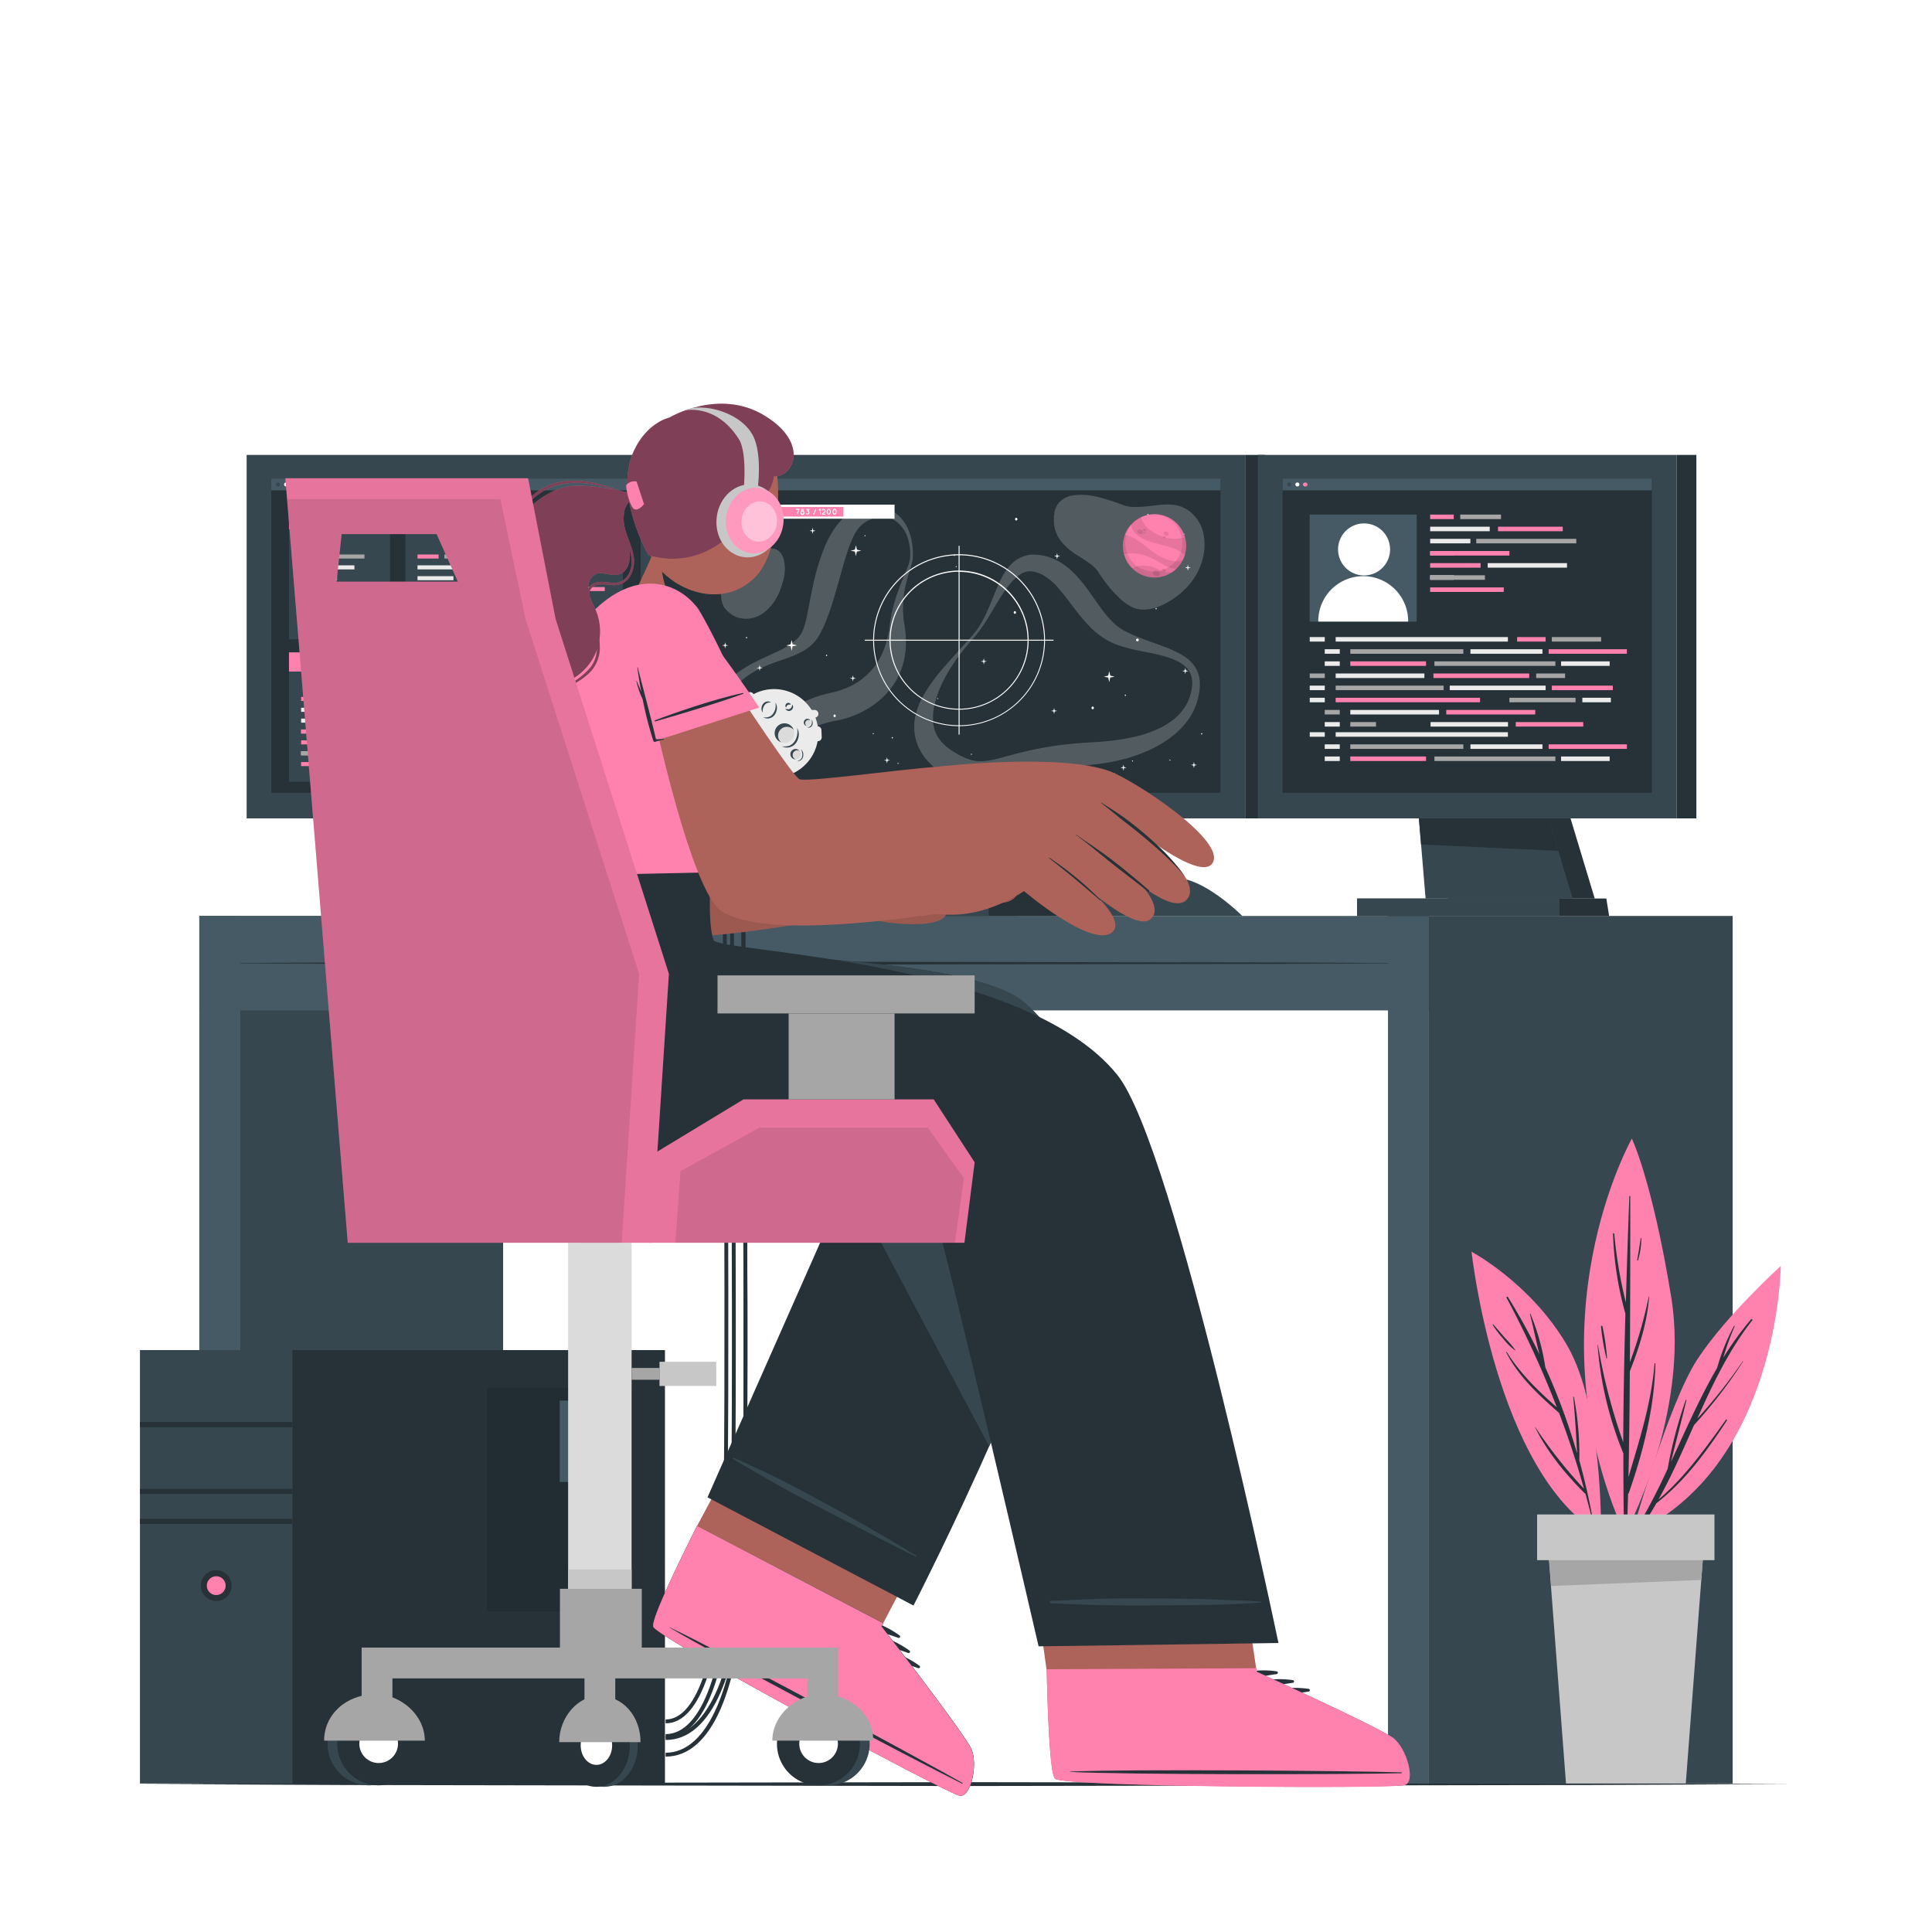 <svg class="animated" id="freepik_stories-gaming" xmlns="http://www.w3.org/2000/svg" viewBox="0 0 500 500" version="1.1" xmlns:xlink="http://www.w3.org/1999/xlink" xmlns:svgjs="http://svgjs.com/svgjs"><style>svg#freepik_stories-gaming:not(.animated) .animable {opacity: 0;}svg#freepik_stories-gaming.animated #freepik--Character--inject-16 {animation: 3s Infinite  linear shake;animation-delay: 2s;}            @keyframes shake {                10%, 90% {                    transform: translate3d(-1px, 0, 0);                  }                  20%, 80% {                    transform: translate3d(2px, 0, 0);                  }                  30%, 50%, 70% {                    transform: translate3d(-4px, 0, 0);                  }                  40%, 60% {                    transform: translate3d(4px, 0, 0);                  }            }        </style><g id="freepik--Floor--inject-16" class="animable" style="transform-origin: 250px 461.72px;"><polygon points="36.23 461.72 89.67 461.48 143.11 461.39 250 461.22 356.89 461.39 410.33 461.48 463.77 461.72 410.33 461.96 356.89 462.05 250 462.22 143.11 462.05 89.67 461.96 36.23 461.72" style="fill: rgb(38, 50, 56); transform-origin: 250px 461.72px;" id="elz0yo06umd7" class="animable"></polygon></g><g id="freepik--Table--inject-16" class="animable" style="transform-origin: 250px 349.31px;"><g id="elioyyixffrz8"><rect x="51.59" y="237.05" width="78.62" height="224.52" style="fill: rgb(55, 71, 79); transform-origin: 90.9px 349.31px; transform: rotate(180deg);" class="animable"></rect></g><g id="eltmaqdibl9ka"><rect x="369.79" y="237.05" width="78.62" height="224.52" style="fill: rgb(55, 71, 79); transform-origin: 409.1px 349.31px; transform: rotate(180deg);" class="animable"></rect></g><g id="elavy8y43y376"><rect x="51.59" y="237.05" width="318.21" height="24.44" style="fill: rgb(69, 90, 100); transform-origin: 210.695px 249.27px; transform: rotate(180deg);" class="animable"></rect></g><polygon points="369.29 249.27 329.57 249.45 289.86 249.51 210.44 249.64 131.01 249.51 91.3 249.45 51.59 249.27 91.3 249.08 131.01 249.02 210.44 248.89 289.86 249.02 329.57 249.08 369.29 249.27" style="fill: rgb(38, 50, 56); transform-origin: 210.44px 249.265px;" id="el0ioz1peq00of" class="animable"></polygon><g id="el9i4r44dk5tf"><rect x="359.21" y="237.05" width="10.58" height="224.52" style="fill: rgb(69, 90, 100); transform-origin: 364.5px 349.31px; transform: rotate(180deg);" class="animable"></rect></g><g id="elc923ix49how"><rect x="51.59" y="237.05" width="10.58" height="224.52" style="fill: rgb(69, 90, 100); transform-origin: 56.88px 349.31px; transform: rotate(180deg);" class="animable"></rect></g></g><g id="freepik--Plant--inject-16" class="animable" style="transform-origin: 420.845px 378.125px;"><path d="M422.3,397.08s9.43-33.83,17-45.33,21.56-24.11,21.56-24.11S460.49,379.81,422.3,397.08Z" style="fill: rgb(255, 129, 174); transform-origin: 441.58px 362.36px;" id="el9d9ugwhtsg4" class="animable"></path><path d="M423,396.5a162.55,162.55,0,0,0,8.59-16.39,114.42,114.42,0,0,1,4.68-17.79.09.09,0,0,1,.17.05c-1.25,5.35-2.71,10.65-4,16,3.8-8.24,7.42-16.58,11.95-24.36a52.47,52.47,0,0,1,4.37-10.83c.05-.1.22,0,.17.06a69.17,69.17,0,0,0-2.94,8.12,81.43,81.43,0,0,1,7.16-9.89c.17-.19.5,0,.33.23-6.06,7.73-10.24,16.53-14.22,25.44A135.67,135.67,0,0,0,451,352.33c0-.05.11,0,.08.06a121.5,121.5,0,0,1-12.67,16.42c-2.9,6.53-5.75,13.08-9.21,19.29,6.91-5.84,12.23-13.4,17.49-20.69a.16.16,0,0,1,.26.17c-5.26,8-10.71,15.55-18.29,21.47a84.11,84.11,0,0,1-5.06,7.91A.4.4,0,0,1,423,396.5Z" style="fill: rgb(38, 50, 56); transform-origin: 438.253px 369.209px;" id="elxpm5kksao8q" class="animable"></path><path d="M420.51,397.13s16.94-31.2,12-61.45-10.19-41-10.19-41S395.7,341.71,420.51,397.13Z" style="fill: rgb(255, 129, 174); transform-origin: 421.673px 345.905px;" id="el9aqeocn2xui" class="animable"></path><path d="M413.55,348.08a148.91,148.91,0,0,0,6.54,25.19c.05-11.1.26-22.2.56-33.3a86,86,0,0,1-3.2-20.67c0-.21.3-.19.32,0a118.36,118.36,0,0,0,3,17.79q.39-13.72.9-27.46a.12.12,0,0,1,.24,0c0,14.3,0,28.61-.1,42.92a114.52,114.52,0,0,0,4.89-17c0-.05.1,0,.1,0-.51,6.68-2.54,13.14-5,19.34-.06,9.14-.16,18.28-.36,27.43,2.86-9.72,5.92-19.14,6.75-29.41a.11.11,0,0,1,.22,0c-.23,11.33-3.15,22.83-6.88,33.48a.69.69,0,0,1-.19.27c-.09,3.34-.18,6.68-.29,10a.38.38,0,0,1-.75,0q-.19-10.24-.17-20.51a92.16,92.16,0,0,1-6.68-28.08C413.4,348,413.54,348,413.55,348.08Z" style="fill: rgb(38, 50, 56); transform-origin: 420.925px 353.245px;" id="elegcqz42kh5l" class="animable"></path><path d="M414.71,343.26a58.84,58.84,0,0,1,1.19,8.24.08.08,0,0,1-.16,0,58.57,58.57,0,0,1-1.4-8.22C414.32,343.09,414.67,343.05,414.71,343.26Z" style="fill: rgb(38, 50, 56); transform-origin: 415.12px 347.35px;" id="elpjwhk76kdgq" class="animable"></path><path d="M424.62,320.45c0-.09.16-.06.16,0a20.67,20.67,0,0,1-.85,5.68c0,.15-.26.08-.23-.07C424.07,324.22,424.3,322.33,424.62,320.45Z" style="fill: rgb(38, 50, 56); transform-origin: 424.239px 323.303px;" id="el0euwa61u0d3i" class="animable"></path><path d="M414.32,397.13s.69-32.57-8.65-48.76-24.84-24.43-24.84-24.43S387.08,381.35,414.32,397.13Z" style="fill: rgb(255, 129, 174); transform-origin: 397.581px 360.535px;" id="elyprr9z0bz3k" class="animable"></path><path d="M397.29,369.28a121.65,121.65,0,0,0,12.64,16c-1.86-6.66-4-13.2-6.46-19.64-5.24-4.59-10.43-9.35-13.65-15.63-.05-.1.09-.19.15-.09,3.46,5.56,8.08,10,12.94,14.3a252.62,252.62,0,0,0-13-28.32.2.2,0,0,1,.35-.21,154.22,154.22,0,0,1,8.16,14.86c-.88-3.48-1.58-7-2.48-10.49a.08.08,0,0,1,.15,0,58.8,58.8,0,0,1,3.84,13.81,164.91,164.91,0,0,1,8.22,22.29c-.24-4.89-.54-9.75-1-14.62,0-.09.15-.11.17,0a79.29,79.29,0,0,1,1.41,16.41q2,7.27,3.39,14.71c0,.13-.17.19-.2.05-.51-2.07-1.06-4.13-1.62-6.18a.21.21,0,0,1-.11,0c-5-5-9.77-10.74-12.9-17.14A0,0,0,1,1,397.29,369.28Z" style="fill: rgb(38, 50, 56); transform-origin: 400.965px 364.191px;" id="elk2zpihvyro" class="animable"></path><path d="M386.47,342.78c1,1.12,2,2.3,3,3.46a27.54,27.54,0,0,1,2.69,3.14.06.06,0,0,1-.08.08,15.81,15.81,0,0,1-3.1-3.07,25,25,0,0,1-2.66-3.5C386.26,342.8,386.39,342.7,386.47,342.78Z" style="fill: rgb(38, 50, 56); transform-origin: 389.235px 346.108px;" id="eluvae4oh3i7e" class="animable"></path><path d="M441,399.51l-1.17,15.43-3.55,46.63h-31l-3.55-46.63-1.18-15.43H441Z" style="fill: rgb(199, 199, 199); transform-origin: 420.775px 430.54px;" id="ells5ssjic65q" class="animable"></path><path d="M441,399.51l-.71,9.38-38.85,1.56-.84-10.94H441Z" style="fill: rgb(166, 166, 166); transform-origin: 420.8px 404.98px;" id="el3hgf1wd1k1q" class="animable"></path><g id="elw1su0pw4rgl"><rect x="397.8" y="391.94" width="45.9" height="11.83" style="fill: rgb(199, 199, 199); transform-origin: 420.75px 397.855px; transform: rotate(180deg);" class="animable"></rect></g></g><g id="freepik--device-2--inject-16" class="animable" style="transform-origin: 114.83px 349.31px;"><rect x="36.22" y="349.4" width="39.46" height="112.18" style="fill: rgb(55, 71, 79); transform-origin: 55.95px 405.49px;" id="elogg7nam45ig" class="animable"></rect><g id="elth34quek8w"><rect x="75.69" y="349.4" width="96.4" height="112.18" style="fill: rgb(38, 50, 56); transform-origin: 123.89px 405.49px; transform: rotate(180deg);" class="animable"></rect></g><rect x="36.22" y="368.02" width="39.46" height="1.33" style="fill: rgb(38, 50, 56); transform-origin: 55.95px 368.685px;" id="eluu36ktkt77" class="animable"></rect><rect x="36.22" y="385.31" width="39.46" height="1.33" style="fill: rgb(38, 50, 56); transform-origin: 55.95px 385.975px;" id="elo9d4jv6949" class="animable"></rect><rect x="36.22" y="393.07" width="39.46" height="1.33" style="fill: rgb(38, 50, 56); transform-origin: 55.95px 393.735px;" id="elopdq7b4dox" class="animable"></rect><circle cx="55.96" cy="410.36" r="3.99" style="fill: rgb(38, 50, 56); transform-origin: 55.96px 410.36px;" id="elnftodd96sh" class="animable"></circle><circle cx="55.96" cy="410.36" r="2.44" style="fill: rgb(255, 129, 174); transform-origin: 55.96px 410.36px;" id="elj464tvii2s" class="animable"></circle><g id="elb631f9wk5m"><rect x="126.01" y="359.15" width="37.69" height="57.86" style="opacity: 0.1; transform-origin: 144.855px 388.08px;" class="animable"></rect></g><rect x="144.85" y="362.47" width="15.96" height="21.06" style="fill: rgb(69, 90, 100); transform-origin: 152.83px 373px;" id="elvexmjc2uag" class="animable"></rect><path d="M172.26,454.61v-1c11,0,18.34-17.29,19.58-46.24,1.35-31.87,0-169.24,0-170.33h1c0,1.09,1.35,138.49,0,170.38C191.56,437.41,184.06,454.61,172.26,454.61Z" style="fill: rgb(38, 50, 56); transform-origin: 182.85px 345.825px;" id="el9ci8n8wn4kd" class="animable"></path><path d="M172.26,450.31v-1c11,0,18.34-17.29,19.58-46.25,1.35-31.86,0-165,0-166l1,0c0,1,1.35,134.18,0,166.07C191.56,433.11,184.06,450.31,172.26,450.31Z" style="fill: rgb(38, 50, 56); transform-origin: 182.85px 343.685px;" id="el897dri8fk9" class="animable"></path><path d="M172.26,449.79v-1c9.37,0,15.6-17.28,16.65-46.24,1.16-31.86,0-164.47,0-165.51h1c0,1,1.16,133.67,0,165.56C188.82,432.59,182.39,449.79,172.26,449.79Z" style="fill: rgb(38, 50, 56); transform-origin: 181.343px 343.415px;" id="el9neqnyd5n3" class="animable"></path><path d="M172.26,446v-1c8.32,0,13.85-17.28,14.79-46.23,1-31.88,0-160.73,0-161.73h1c0,1,1,129.88,0,161.77C187.08,428.8,181.32,446,172.26,446Z" style="fill: rgb(38, 50, 56); transform-origin: 180.377px 341.52px;" id="el0sx6z0ojqfb" class="animable"></path></g><g id="freepik--devices-1--inject-16" class="animable" style="transform-origin: 251.425px 177.395px;"><rect x="63.83" y="117.73" width="108.34" height="94.07" style="fill: rgb(55, 71, 79); transform-origin: 118px 164.765px;" id="elge7vdq8vdbh" class="animable"></rect><rect x="172.17" y="117.73" width="5.14" height="94.07" style="fill: rgb(38, 50, 56); transform-origin: 174.74px 164.765px;" id="elw0kfussjp4" class="animable"></rect><rect x="70.21" y="123.84" width="95.58" height="81.33" style="fill: rgb(38, 50, 56); transform-origin: 118px 164.505px;" id="elnnnljdlwxb" class="animable"></rect><rect x="70.21" y="123.84" width="95.58" height="3.06" style="fill: rgb(69, 90, 100); transform-origin: 118px 125.37px;" id="el1a0pbirtjy8" class="animable"></rect><path d="M72.45,125.37a.52.52,0,1,1-.51-.51A.51.51,0,0,1,72.45,125.37Z" style="fill: rgb(55, 71, 79); transform-origin: 71.93px 125.38px;" id="elxwo45f05fq9" class="animable"></path><path d="M74.56,125.37a.52.52,0,1,1-.51-.51A.51.51,0,0,1,74.56,125.37Z" style="fill: rgb(255, 255, 255); transform-origin: 74.04px 125.38px;" id="eld5ncoau0tc" class="animable"></path><path d="M76.67,125.37a.52.52,0,1,1-.51-.51A.51.51,0,0,1,76.67,125.37Z" style="fill: rgb(255, 129, 174); transform-origin: 76.15px 125.38px;" id="ellaogx9wd9b" class="animable"></path><rect x="74.79" y="131.96" width="26.16" height="33.49" style="fill: rgb(55, 71, 79); transform-origin: 87.87px 148.705px;" id="elbcdy9sui4ih" class="animable"></rect><rect x="74.79" y="131.96" width="26.16" height="4.96" style="fill: rgb(255, 129, 174); transform-origin: 87.87px 134.44px;" id="elhvfq63wlxa7" class="animable"></rect><rect x="77.93" y="143.5" width="5.46" height="1.05" style="fill: rgb(255, 129, 174); transform-origin: 80.66px 144.025px;" id="elgvom9sxtdbv" class="animable"></rect><rect x="77.93" y="157.54" width="5.46" height="1.05" style="fill: rgb(235, 235, 235); transform-origin: 80.66px 158.065px;" id="elypgf5k75yor" class="animable"></rect><rect x="84.89" y="143.5" width="9.43" height="1.05" style="fill: rgb(166, 166, 166); transform-origin: 89.605px 144.025px;" id="elgz2wfckj2q5" class="animable"></rect><rect x="77.93" y="157.54" width="12.66" height="1.05" style="fill: rgb(166, 166, 166); transform-origin: 84.26px 158.065px;" id="elulc2is7u6oa" class="animable"></rect><rect x="77.93" y="151.92" width="5.53" height="1.05" style="fill: rgb(166, 166, 166); transform-origin: 80.695px 152.445px;" id="elesnw5z35c19" class="animable"></rect><rect x="77.93" y="146.31" width="13.79" height="1.05" style="fill: rgb(235, 235, 235); transform-origin: 84.825px 146.835px;" id="el0g3pofmpq7hm" class="animable"></rect><rect x="77.93" y="149.11" width="9.3" height="1.05" style="fill: rgb(235, 235, 235); transform-origin: 82.58px 149.635px;" id="el2b0k1i41467" class="animable"></rect><rect x="77.93" y="160.35" width="17.03" height="1.05" style="fill: rgb(255, 129, 174); transform-origin: 86.445px 160.875px;" id="elflg2zb5o3le" class="animable"></rect><rect x="77.93" y="154.73" width="11.68" height="1.05" style="fill: rgb(255, 129, 174); transform-origin: 83.77px 155.255px;" id="elgdjjykvl91t" class="animable"></rect><rect x="77.93" y="151.92" width="18.33" height="1.05" style="fill: rgb(255, 129, 174); transform-origin: 87.095px 152.445px;" id="elcpqcbw09g18" class="animable"></rect><rect x="104.92" y="131.96" width="26.16" height="33.49" style="fill: rgb(55, 71, 79); transform-origin: 118px 148.705px;" id="elluizmq0kum" class="animable"></rect><rect x="104.92" y="131.96" width="26.16" height="4.96" style="fill: rgb(255, 129, 174); transform-origin: 118px 134.44px;" id="elyyo0oa8cy7" class="animable"></rect><rect x="108.05" y="143.5" width="5.46" height="1.05" style="fill: rgb(255, 129, 174); transform-origin: 110.78px 144.025px;" id="ela6klgny42s8" class="animable"></rect><rect x="108.05" y="157.54" width="5.46" height="1.05" style="fill: rgb(235, 235, 235); transform-origin: 110.78px 158.065px;" id="eli7d404asxw" class="animable"></rect><rect x="115.01" y="143.5" width="9.43" height="1.05" style="fill: rgb(166, 166, 166); transform-origin: 119.725px 144.025px;" id="elte1gl69yk8g" class="animable"></rect><rect x="108.05" y="157.54" width="12.66" height="1.05" style="fill: rgb(166, 166, 166); transform-origin: 114.38px 158.065px;" id="el7fhtvuhjpoh" class="animable"></rect><rect x="108.05" y="151.92" width="5.53" height="1.05" style="fill: rgb(166, 166, 166); transform-origin: 110.815px 152.445px;" id="el77xkpw5e55f" class="animable"></rect><rect x="108.05" y="146.31" width="13.79" height="1.05" style="fill: rgb(235, 235, 235); transform-origin: 114.945px 146.835px;" id="elr39zqvicy6" class="animable"></rect><rect x="108.05" y="149.11" width="9.3" height="1.05" style="fill: rgb(235, 235, 235); transform-origin: 112.7px 149.635px;" id="el5lx34729pwo" class="animable"></rect><rect x="108.05" y="160.35" width="17.03" height="1.05" style="fill: rgb(255, 129, 174); transform-origin: 116.565px 160.875px;" id="elxmkzy7wlnws" class="animable"></rect><rect x="108.05" y="154.73" width="11.68" height="1.05" style="fill: rgb(255, 129, 174); transform-origin: 113.89px 155.255px;" id="el3b9tx3fczu" class="animable"></rect><rect x="108.05" y="151.92" width="18.33" height="1.05" style="fill: rgb(255, 129, 174); transform-origin: 117.215px 152.445px;" id="elbdx1bii968q" class="animable"></rect><rect x="135.04" y="131.96" width="26.16" height="33.49" style="fill: rgb(55, 71, 79); transform-origin: 148.12px 148.705px;" id="elghhyz28493" class="animable"></rect><rect x="135.04" y="131.96" width="26.16" height="4.96" style="fill: rgb(255, 129, 174); transform-origin: 148.12px 134.44px;" id="ela3hbl56atlw" class="animable"></rect><rect x="138.18" y="143.5" width="5.46" height="1.05" style="fill: rgb(255, 129, 174); transform-origin: 140.91px 144.025px;" id="ela2a21ndpfub" class="animable"></rect><rect x="138.18" y="157.54" width="5.46" height="1.05" style="fill: rgb(235, 235, 235); transform-origin: 140.91px 158.065px;" id="eljh5xf59fezm" class="animable"></rect><rect x="145.14" y="143.5" width="9.43" height="1.05" style="fill: rgb(166, 166, 166); transform-origin: 149.855px 144.025px;" id="elwbirdte8l3s" class="animable"></rect><rect x="138.18" y="157.54" width="12.66" height="1.05" style="fill: rgb(166, 166, 166); transform-origin: 144.51px 158.065px;" id="elr8qlpl0ynje" class="animable"></rect><rect x="138.18" y="151.92" width="5.53" height="1.05" style="fill: rgb(166, 166, 166); transform-origin: 140.945px 152.445px;" id="el5fa1nav84x2" class="animable"></rect><rect x="138.18" y="146.31" width="13.79" height="1.05" style="fill: rgb(235, 235, 235); transform-origin: 145.075px 146.835px;" id="elvzsp7v02i4" class="animable"></rect><rect x="138.18" y="149.11" width="9.3" height="1.05" style="fill: rgb(235, 235, 235); transform-origin: 142.83px 149.635px;" id="eleikkzg3o3t" class="animable"></rect><rect x="138.18" y="160.35" width="17.03" height="1.05" style="fill: rgb(255, 129, 174); transform-origin: 146.695px 160.875px;" id="el3jmmvqnwgdp" class="animable"></rect><rect x="138.18" y="154.73" width="11.68" height="1.05" style="fill: rgb(255, 129, 174); transform-origin: 144.02px 155.255px;" id="elhxpl1z1xcrd" class="animable"></rect><rect x="138.18" y="151.92" width="18.33" height="1.05" style="fill: rgb(255, 129, 174); transform-origin: 147.345px 152.445px;" id="eld6dxvde0c49" class="animable"></rect><rect x="74.79" y="168.83" width="26.16" height="33.49" style="fill: rgb(55, 71, 79); transform-origin: 87.87px 185.575px;" id="elmveo3jraaza" class="animable"></rect><rect x="74.79" y="168.83" width="26.16" height="4.96" style="fill: rgb(255, 129, 174); transform-origin: 87.87px 171.31px;" id="ellhkt8pykaqr" class="animable"></rect><rect x="77.93" y="180.36" width="5.46" height="1.05" style="fill: rgb(255, 129, 174); transform-origin: 80.66px 180.885px;" id="el92sdyzvtb" class="animable"></rect><rect x="77.93" y="194.41" width="5.46" height="1.05" style="fill: rgb(235, 235, 235); transform-origin: 80.66px 194.935px;" id="ell0w78geyf9m" class="animable"></rect><rect x="84.89" y="180.36" width="9.43" height="1.05" style="fill: rgb(166, 166, 166); transform-origin: 89.605px 180.885px;" id="elhkmogry6yon" class="animable"></rect><rect x="77.93" y="194.41" width="12.66" height="1.05" style="fill: rgb(166, 166, 166); transform-origin: 84.26px 194.935px;" id="el5gmt6ql4bi9" class="animable"></rect><rect x="77.93" y="188.79" width="5.53" height="1.05" style="fill: rgb(166, 166, 166); transform-origin: 80.695px 189.315px;" id="el555exsfi5e7" class="animable"></rect><rect x="77.93" y="183.17" width="13.79" height="1.05" style="fill: rgb(235, 235, 235); transform-origin: 84.825px 183.695px;" id="elcvo4tw53i8w" class="animable"></rect><rect x="77.93" y="185.98" width="9.3" height="1.05" style="fill: rgb(235, 235, 235); transform-origin: 82.58px 186.505px;" id="elbd07hqk2xz7" class="animable"></rect><rect x="77.93" y="197.22" width="17.03" height="1.05" style="fill: rgb(255, 129, 174); transform-origin: 86.445px 197.745px;" id="elvegcs6k2n8" class="animable"></rect><rect x="77.93" y="191.6" width="11.68" height="1.05" style="fill: rgb(255, 129, 174); transform-origin: 83.77px 192.125px;" id="eldw8g6xp8m9a" class="animable"></rect><rect x="77.93" y="188.79" width="18.33" height="1.05" style="fill: rgb(255, 129, 174); transform-origin: 87.095px 189.315px;" id="el32t5azhaa41" class="animable"></rect><rect x="104.92" y="168.83" width="26.16" height="33.49" style="fill: rgb(55, 71, 79); transform-origin: 118px 185.575px;" id="elblyuzhctyi7" class="animable"></rect><rect x="104.92" y="168.83" width="26.16" height="4.96" style="fill: rgb(255, 129, 174); transform-origin: 118px 171.31px;" id="elwiq206w0aje" class="animable"></rect><rect x="108.05" y="180.36" width="5.46" height="1.05" style="fill: rgb(255, 129, 174); transform-origin: 110.78px 180.885px;" id="el226ysp5gbtk" class="animable"></rect><rect x="108.05" y="194.41" width="5.46" height="1.05" style="fill: rgb(235, 235, 235); transform-origin: 110.78px 194.935px;" id="el4fk0f44gsnt" class="animable"></rect><rect x="115.01" y="180.36" width="9.43" height="1.05" style="fill: rgb(166, 166, 166); transform-origin: 119.725px 180.885px;" id="el5vixu6am5sa" class="animable"></rect><rect x="108.05" y="194.41" width="12.66" height="1.05" style="fill: rgb(166, 166, 166); transform-origin: 114.38px 194.935px;" id="el26400sd8li5" class="animable"></rect><rect x="108.05" y="188.79" width="5.53" height="1.05" style="fill: rgb(166, 166, 166); transform-origin: 110.815px 189.315px;" id="el5ikpgpp2d5i" class="animable"></rect><rect x="108.05" y="183.17" width="13.79" height="1.05" style="fill: rgb(235, 235, 235); transform-origin: 114.945px 183.695px;" id="el3m9ium42dka" class="animable"></rect><rect x="108.05" y="185.98" width="9.3" height="1.05" style="fill: rgb(235, 235, 235); transform-origin: 112.7px 186.505px;" id="elmii0ut1j9gd" class="animable"></rect><rect x="108.05" y="197.22" width="17.03" height="1.05" style="fill: rgb(255, 129, 174); transform-origin: 116.565px 197.745px;" id="elkjzbhh1pg78" class="animable"></rect><rect x="108.05" y="191.6" width="11.68" height="1.05" style="fill: rgb(255, 129, 174); transform-origin: 113.89px 192.125px;" id="elqh9mxgzret" class="animable"></rect><rect x="108.05" y="188.79" width="18.33" height="1.05" style="fill: rgb(255, 129, 174); transform-origin: 117.215px 189.315px;" id="ela5uw9jn6um7" class="animable"></rect><rect x="135.04" y="168.83" width="26.16" height="33.49" style="fill: rgb(55, 71, 79); transform-origin: 148.12px 185.575px;" id="elr23zq5j2v5s" class="animable"></rect><rect x="138.18" y="180.36" width="5.46" height="1.05" style="fill: rgb(255, 129, 174); transform-origin: 140.91px 180.885px;" id="elrhw37m03ypn" class="animable"></rect><rect x="138.18" y="194.41" width="5.46" height="1.05" style="fill: rgb(235, 235, 235); transform-origin: 140.91px 194.935px;" id="el5bwiqnf3kt2" class="animable"></rect><rect x="145.14" y="180.36" width="9.43" height="1.05" style="fill: rgb(166, 166, 166); transform-origin: 149.855px 180.885px;" id="eljg0rxbx709" class="animable"></rect><rect x="138.18" y="194.41" width="12.66" height="1.05" style="fill: rgb(166, 166, 166); transform-origin: 144.51px 194.935px;" id="elvnei5q6sdp" class="animable"></rect><rect x="138.18" y="188.79" width="5.53" height="1.05" style="fill: rgb(166, 166, 166); transform-origin: 140.945px 189.315px;" id="eln1gdqjqrs69" class="animable"></rect><rect x="138.18" y="183.17" width="13.79" height="1.05" style="fill: rgb(235, 235, 235); transform-origin: 145.075px 183.695px;" id="ely0nbmdythqp" class="animable"></rect><rect x="138.18" y="185.98" width="9.3" height="1.05" style="fill: rgb(235, 235, 235); transform-origin: 142.83px 186.505px;" id="ely5fi0ozv2x" class="animable"></rect><rect x="138.18" y="197.22" width="17.03" height="1.05" style="fill: rgb(255, 129, 174); transform-origin: 146.695px 197.745px;" id="elftpruz1iahf" class="animable"></rect><rect x="138.18" y="191.6" width="11.68" height="1.05" style="fill: rgb(255, 129, 174); transform-origin: 144.02px 192.125px;" id="elp7yvfwrq2pm" class="animable"></rect><rect x="138.18" y="188.79" width="18.33" height="1.05" style="fill: rgb(255, 129, 174); transform-origin: 147.345px 189.315px;" id="elmj5zkzhi3im" class="animable"></rect><rect x="135.04" y="168.83" width="26.16" height="4.96" style="fill: rgb(255, 129, 174); transform-origin: 148.12px 171.31px;" id="el6d6s259sift" class="animable"></rect><polygon points="89.51 237.05 154.72 237.05 154.72 232.54 90.22 232.54 89.51 237.05" style="fill: rgb(38, 50, 56); transform-origin: 122.115px 234.795px;" id="el5casmdvm1fl" class="animable"></polygon><g id="elkjs830yvqds"><rect x="102.35" y="232.55" width="52.38" height="4.51" style="fill: rgb(55, 71, 79); transform-origin: 128.54px 234.805px; transform: rotate(180deg);" class="animable"></rect></g><polygon points="93.22 232.55 131.3 232.55 133.03 211.8 99.49 211.8 93.22 232.55" style="fill: rgb(38, 50, 56); transform-origin: 113.125px 222.175px;" id="el487ttzvuhz" class="animable"></polygon><polygon points="98.93 232.55 137 232.55 138.74 211.8 105.19 211.8 98.93 232.55" style="fill: rgb(55, 71, 79); transform-origin: 118.835px 222.175px;" id="eluzcyte55jbd" class="animable"></polygon><polygon points="102.65 220.22 138.17 218.54 138.74 211.8 105.19 211.8 102.65 220.22" style="fill: rgb(38, 50, 56); transform-origin: 120.695px 216.01px;" id="elw3vl0axzijo" class="animable"></polygon><polygon points="276.25 237.05 211.03 237.05 211.03 232.54 275.53 232.54 276.25 237.05" style="fill: rgb(38, 50, 56); transform-origin: 243.64px 234.795px;" id="el9j1jxknu3jj" class="animable"></polygon><rect x="211.03" y="232.55" width="52.38" height="4.51" style="fill: rgb(55, 71, 79); transform-origin: 237.22px 234.805px;" id="elpxba2prhpff" class="animable"></rect><polygon points="275.53 232.55 234.45 232.55 236.72 211.8 273.26 211.8 275.53 232.55" style="fill: rgb(38, 50, 56); transform-origin: 254.99px 222.175px;" id="elmps7nbsj1bs" class="animable"></polygon><polygon points="269.83 232.55 228.75 232.55 231.02 211.8 267.56 211.8 269.83 232.55" style="fill: rgb(55, 71, 79); transform-origin: 249.29px 222.175px;" id="elogvny7m6q4m" class="animable"></polygon><polygon points="268.47 220.14 230.29 218.48 231.02 211.8 267.56 211.8 268.47 220.14" style="fill: rgb(38, 50, 56); transform-origin: 249.38px 215.97px;" id="ele3fg09rvm5i" class="animable"></polygon><rect x="173.9" y="117.73" width="148.34" height="94.07" style="fill: rgb(55, 71, 79); transform-origin: 248.07px 164.765px;" id="el4hmgm83c56c" class="animable"></rect><rect x="322.24" y="117.73" width="5.14" height="94.07" style="fill: rgb(38, 50, 56); transform-origin: 324.81px 164.765px;" id="eldkxmpkj6qah" class="animable"></rect><rect x="180.28" y="123.84" width="135.58" height="81.33" style="fill: rgb(38, 50, 56); transform-origin: 248.07px 164.505px;" id="elkr3btxfqvf" class="animable"></rect><g id="el6uog4phw603"><g style="opacity: 0.2; transform-origin: 247.776px 165.93px;" class="animable"><path d="M235.55,144.28a13.62,13.62,0,0,0-.67-5.17A8.63,8.63,0,0,0,232,135a7.79,7.79,0,0,0-1-.63,6.66,6.66,0,0,0-1.1-.41,6,6,0,0,0-2.26-.17,9,9,0,0,0-4.2,1.71l-.23.17-.18.15c-.12.11-.24.21-.35.33a7.19,7.19,0,0,0-.66.77,11.71,11.71,0,0,0-1.12,1.87,33,33,0,0,0-1.75,4.49c-1,3.18-1.89,6.56-2.89,10-.25.86-.51,1.72-.78,2.59s-.56,1.73-.87,2.6a37,37,0,0,1-2.24,5.29q-.36.67-.81,1.35c-.15.23-.32.46-.5.69s-.37.43-.56.63a11.31,11.31,0,0,1-2.54,2,28.87,28.87,0,0,1-5.27,2.25c-1.72.6-3.4,1.18-5,1.88a23.58,23.58,0,0,0-4.5,2.55,15.13,15.13,0,0,0-3.5,3.6,11.74,11.74,0,0,0-1.93,4.4,7.34,7.34,0,0,0-.09,2.18,5,5,0,0,0,.58,1.86,4.25,4.25,0,0,0,2.68,2.06,6,6,0,0,0,1.76.18,8.39,8.39,0,0,0,1.87-.34l.47-.16.56-.2c.37-.15.74-.29,1.1-.45a22.13,22.13,0,0,0,2.13-1.05c1.4-.76,2.79-1.71,4.33-2.73a40.94,40.94,0,0,1,5.08-2.91,32.13,32.13,0,0,1,5.7-2l.73-.17.65-.14c.36-.08.73-.17,1.09-.27.73-.21,1.45-.45,2.15-.72a17.5,17.5,0,0,0,7.15-5,17.29,17.29,0,0,0,2.4-3.7,18.69,18.69,0,0,0,.9-2.15,21.29,21.29,0,0,0,.68-2.31c.19-.8.35-1.62.47-2.46.06-.39.12-.9.18-1.36s.14-1,.22-1.42a41,41,0,0,1,1.39-5.45c.57-1.76,1.26-3.46,1.94-5.13.35-.83.69-1.66,1-2.49A10.17,10.17,0,0,0,235.55,144.28Zm.69,0a7.06,7.06,0,0,1-.23,1.4c-.11.45-.24.89-.37,1.32-.27.87-.54,1.72-.78,2.58s-.46,1.72-.63,2.58a26.29,26.29,0,0,0-.39,2.62,26.57,26.57,0,0,0,0,5.2c0,.42.1.85.16,1.27s.13.82.2,1.32a28,28,0,0,1,.25,2.92,21.12,21.12,0,0,1-.65,6,18.64,18.64,0,0,1-2.61,5.77,20.73,20.73,0,0,1-4.41,4.65,23.74,23.74,0,0,1-5.45,3.14,25.49,25.49,0,0,1-2.94,1c-.51.14-1,.26-1.53.36l-1.26.26a27.31,27.31,0,0,0-4.51,1.35,35.68,35.68,0,0,0-4.42,2.15c-1.52.84-3.17,1.81-5,2.63a27.23,27.23,0,0,1-2.8,1.12c-.48.16-1,.3-1.44.44l-.73.19c-.27.07-.55.13-.83.18a12.53,12.53,0,0,1-3.47.16,10.8,10.8,0,0,1-3.48-1A9.18,9.18,0,0,1,186,191.8a8.51,8.51,0,0,1-1.77-3.15,9.07,9.07,0,0,1-.38-3.4,11.34,11.34,0,0,1,.69-3.12,17.24,17.24,0,0,1,3.11-5,20.58,20.58,0,0,1,2-2,23.31,23.31,0,0,1,2.25-1.74c3.12-2.13,6.59-3.45,9.76-5a19.78,19.78,0,0,0,4.26-2.71,7.46,7.46,0,0,0,1.41-1.67l.25-.44c.07-.15.14-.3.2-.46.14-.33.26-.69.38-1.06.24-.75.43-1.56.61-2.38s.35-1.68.52-2.53l.5-2.6c.17-.87.35-1.75.54-2.63a56.79,56.79,0,0,1,3.2-10.63,25,25,0,0,1,2.94-5.18c.31-.41.65-.81,1-1.21a11.52,11.52,0,0,1,1.18-1.13,10.7,10.7,0,0,1,1.37-1c.25-.15.51-.29.77-.42l.4-.18.36-.15a15.27,15.27,0,0,1,3-.81,11.08,11.08,0,0,1,3.15,0,8.74,8.74,0,0,1,3,.94,7.88,7.88,0,0,1,1.29.83,8.8,8.8,0,0,1,1.11,1,11.67,11.67,0,0,1,2.62,5A18.67,18.67,0,0,1,236.24,144.31Z" style="fill: rgb(255, 255, 255); transform-origin: 210.041px 163.016px;" id="el7c5ju87vg3t" class="animable"></path><path d="M251.51,164.63a21.87,21.87,0,0,0,3.23-4.86c.89-1.74,1.63-3.57,2.37-5.41.38-.92.74-1.85,1.15-2.78a25.68,25.68,0,0,1,1.37-2.79,13.18,13.18,0,0,1,2-2.69,8.32,8.32,0,0,1,3.17-2.09c.32-.12.65-.2,1-.29s.68-.12,1-.17.68,0,1,0l1,.06a12.87,12.87,0,0,1,3.68.94,14.83,14.83,0,0,1,3.23,1.85,20.42,20.42,0,0,1,2.62,2.33,44.6,44.6,0,0,1,4,5l1.73,2.45.85,1.17.42.57.43.56c.58.72,1.16,1.43,1.78,2.07a15.36,15.36,0,0,0,1.93,1.72,15,15,0,0,0,2.33,1.39c.85.42,1.76.82,2.68,1.19,1.87.74,3.82,1.4,5.8,2.13l1.48.56c.5.19,1,.39,1.48.61a21.74,21.74,0,0,1,2.91,1.51,10.64,10.64,0,0,1,2.59,2.21,7.87,7.87,0,0,1,1.55,3.08,8.69,8.69,0,0,1,.22,1.67v.82c0,.27,0,.52-.05.79a17.37,17.37,0,0,1-.57,3.11,16.36,16.36,0,0,1-1.18,2.95c-.13.24-.25.48-.39.71l-.41.68c-.3.44-.61.89-.94,1.3a21.64,21.64,0,0,1-4.68,4.38,28.46,28.46,0,0,1-2.74,1.7c-.93.52-1.9,1-2.88,1.41-.5.2-1,.42-1.49.6l-.75.28-.76.26c-1,.35-2,.65-3.08.91l-1.55.38-1.57.32-1.57.27c-.53.07-1.06.16-1.59.22l-3,.37-1.47.21-.73.1-.73.12A94.17,94.17,0,0,0,266.92,201c-1.9.54-3.79,1.12-5.82,1.68-1,.29-2.08.55-3.23.76a19.7,19.7,0,0,1-3.7.35,15.45,15.45,0,0,1-3.93-.54,17.53,17.53,0,0,1-3.52-1.37c-.56-.27-1.06-.57-1.57-.86l-.73-.46c-.24-.15-.48-.3-.73-.48l-.73-.52-.36-.26-.35-.29a15.85,15.85,0,0,1-1.37-1.23l-.65-.65-.61-.73-.3-.36c-.1-.12-.19-.26-.28-.39l-.53-.79c-.17-.27-.31-.56-.46-.84l-.23-.42c-.07-.15-.12-.3-.19-.44-.12-.3-.24-.59-.35-.89s-.19-.61-.27-.91a11.81,11.81,0,0,1-.39-3.66v-.44c0-.15,0-.3.05-.44,0-.29.06-.58.11-.87a14.86,14.86,0,0,1,.39-1.66,19.35,19.35,0,0,1,1.17-3.06,28.25,28.25,0,0,1,1.55-2.75,47.4,47.4,0,0,1,3.64-4.92c.32-.39.63-.78,1-1.16s.64-.77,1-1.14.66-.75,1-1.12l1-1.11Zm.5.43q-2,2.2-3.77,4.58l-.44.59-.43.6c-.28.4-.55.81-.82,1.22-.55.82-1.05,1.66-1.54,2.51a32.52,32.52,0,0,0-2.41,5.24,25.35,25.35,0,0,0-.77,2.69,16.63,16.63,0,0,0-.36,2.66c0,.43,0,.86,0,1.28l.05.61,0,.31.06.29a8.25,8.25,0,0,0,.68,2.21l.24.5.29.48c.05.08.09.16.15.24l.17.22.34.45.38.43.19.21.22.2.42.41.47.38a17.58,17.58,0,0,0,2.07,1.43c.18.12.38.23.58.34l.59.32c.4.19.79.4,1.18.56a11.52,11.52,0,0,0,2.24.78A9.21,9.21,0,0,0,254,197a22.17,22.17,0,0,0,5.08-.9c.94-.24,1.9-.5,2.89-.77s2-.51,3-.76a88.62,88.62,0,0,1,12.45-2.08l.79-.08.78-.06,1.57-.12,3.06-.19c1-.06,1.95-.14,2.92-.23l1.44-.16,1.44-.19c1-.15,1.91-.3,2.85-.5l.71-.14.7-.16c.47-.1.92-.23,1.39-.34a30.09,30.09,0,0,0,5.3-2,19.17,19.17,0,0,0,2.4-1.42,13.76,13.76,0,0,0,2.12-1.76,12.42,12.42,0,0,0,2.95-4.56,13.47,13.47,0,0,0,.63-2.67c0-.23.05-.47.07-.69l0-.67a7,7,0,0,0-.17-1.29,5.14,5.14,0,0,0-1.14-2.27,7.89,7.89,0,0,0-2.13-1.67,16.5,16.5,0,0,0-2.65-1.13c-.94-.31-1.9-.57-2.88-.8-2-.46-4-.82-6.07-1.27-1-.23-2.08-.5-3.15-.83a19.8,19.8,0,0,1-3.21-1.27,21.06,21.06,0,0,1-5.49-4.25c-3.05-3.2-5.22-6.68-7.62-9.42a15.9,15.9,0,0,0-3.77-3.33,9.39,9.39,0,0,0-2.18-.94,4.86,4.86,0,0,0-2-.21,5.12,5.12,0,0,0-2.06.79,10.54,10.54,0,0,0-2,1.73,23.51,23.51,0,0,0-1.78,2.23c-.56.79-1.1,1.61-1.62,2.45-1.05,1.67-2,3.4-3.08,5.1A36.11,36.11,0,0,1,252,165.06Z" style="fill: rgb(255, 255, 255); transform-origin: 273.558px 173.659px;" id="eliulwfyc0gnl" class="animable"></path><path d="M279.07,128.1a14,14,0,0,1,1.84,0l.86.08.83.12c.55.09,1.08.21,1.6.33a55.88,55.88,0,0,1,5.95,1.88l.68.25.3.1.32.09a6.2,6.2,0,0,0,.65.14l.68.1c.23,0,.46,0,.7,0l.71,0c.48,0,1,0,1.47-.05,2-.13,4-.51,6.15-.58a11,11,0,0,1,3.41.39,7.88,7.88,0,0,1,2.48,1.26l.38.28.35.31a10.74,10.74,0,0,1,1.25,1.37c.19.24.36.53.54.8s.31.56.46.85.25.58.37.88.1.3.15.44l.13.45.07.23,0,.22.1.45c.07.31.1.6.14.91a13.87,13.87,0,0,1-.05,3.53,17,17,0,0,1-.84,3.32,16,16,0,0,1-1.48,3l-.45.7c-.16.23-.34.45-.5.67s-.35.44-.53.65a8.27,8.27,0,0,1-.55.63,20.72,20.72,0,0,1-2.45,2.24,21,21,0,0,1-2.72,1.8,17.09,17.09,0,0,1-2.91,1.29,11.21,11.21,0,0,1-3.09.55,7,7,0,0,1-3.11-.68,12,12,0,0,1-2.68-1.81,31.75,31.75,0,0,1-4.35-4.79c-.65-.85-1.24-1.73-1.79-2.62a1.54,1.54,0,0,0-.17-.24l-.16-.19c-.12-.12-.2-.26-.33-.37l-.18-.18-.19-.18c-.11-.12-.27-.23-.39-.35a22.1,22.1,0,0,0-1.95-1.42l-1.19-.75-.64-.4-.66-.44c-.45-.29-.91-.64-1.38-1a14.91,14.91,0,0,1-1.42-1.28,10,10,0,0,1-1.35-1.68,9.18,9.18,0,0,1-1-2.13l-.09-.29-.07-.28c0-.2-.09-.39-.12-.58a9.12,9.12,0,0,1-.11-1.15v-.56l0-.53c0-.37.08-.7.13-1,0-.09,0-.16,0-.27s.07-.27.1-.4a4.47,4.47,0,0,1,.29-.82l.09-.2.11-.21c.07-.13.15-.26.23-.39a6.44,6.44,0,0,1,.57-.7l.31-.3.17-.14.16-.12.33-.24.33-.19.32-.17.31-.13.32-.12.29-.1A9,9,0,0,1,279.07,128.1Z" style="fill: rgb(255, 255, 255); transform-origin: 292.235px 142.925px;" id="elcuacpyss7e" class="animable"></path><path d="M203,145.7a9.18,9.18,0,0,1,.12,1.79,12,12,0,0,1-.56,3.22,19.71,19.71,0,0,1-1.07,3,13.78,13.78,0,0,1-1.66,2.71,13.05,13.05,0,0,1-2.38,2.31,8.08,8.08,0,0,1-3.37,1.34,7.33,7.33,0,0,1-1.93,0,6.27,6.27,0,0,1-1.81-.48,6.14,6.14,0,0,1-1.41-.88,12.13,12.13,0,0,1-1.1-1,4.81,4.81,0,0,1-.47-.62,4,4,0,0,1-.34-.73,7.51,7.51,0,0,1-.36-1.59,13.26,13.26,0,0,1,0-3.39,7.42,7.42,0,0,1,3.14-5.32,12.75,12.75,0,0,1,2.79-1.45c1-.39,1.93-.76,2.83-1.19a24.19,24.19,0,0,1,2.88-1.24,4.77,4.77,0,0,1,.9-.19,3.52,3.52,0,0,1,1.07,0,2.81,2.81,0,0,1,1.29.62,3.52,3.52,0,0,1,.48.53,2.86,2.86,0,0,1,.34.54,3.17,3.17,0,0,1,.25.53c.06.17.13.35.18.51l.07.25.06.24C202.91,145.38,202.94,145.54,203,145.7Z" style="fill: rgb(255, 255, 255); transform-origin: 194.838px 151.041px;" id="elg2fgfynuhyl" class="animable"></path></g></g><polygon points="294.36 145.29 295.5 145.5 295.76 146.7 296.01 145.5 297.15 145.29 296.02 145.01 295.76 143.87 295.5 145.01 294.36 145.29" style="fill: rgb(255, 255, 255); transform-origin: 295.755px 145.285px;" id="ell2xowlvezlc" class="animable"></polygon><polygon points="203.48 167.03 204.62 167.24 204.87 168.44 205.13 167.24 206.26 167.03 205.13 166.75 204.87 165.62 204.61 166.75 203.48 167.03" style="fill: rgb(255, 255, 255); transform-origin: 204.87px 167.03px;" id="el9897spwqssv" class="animable"></polygon><polygon points="285.67 175.13 286.81 175.34 287.07 176.54 287.32 175.34 288.46 175.13 287.33 174.85 287.07 173.71 286.81 174.85 285.67 175.13" style="fill: rgb(255, 255, 255); transform-origin: 287.065px 175.125px;" id="elr5izanms5t" class="animable"></polygon><polygon points="305.2 138.22 305.83 138.33 305.98 139 306.12 138.33 306.75 138.22 306.12 138.06 305.98 137.43 305.83 138.06 305.2 138.22" style="fill: rgb(255, 255, 255); transform-origin: 305.975px 138.215px;" id="elx0xm6j4e5y" class="animable"></polygon><polygon points="289.97 198.68 290.61 198.79 290.75 199.47 290.9 198.79 291.53 198.68 290.9 198.52 290.75 197.89 290.61 198.52 289.97 198.68" style="fill: rgb(255, 255, 255); transform-origin: 290.75px 198.68px;" id="el2sbwashfpjp" class="animable"></polygon><polygon points="272.8 143.94 273.43 144.06 273.57 144.73 273.72 144.06 274.35 143.94 273.72 143.79 273.57 143.16 273.43 143.79 272.8 143.94" style="fill: rgb(255, 255, 255); transform-origin: 273.575px 143.945px;" id="el5x8m29ctrid" class="animable"></polygon><polygon points="186.89 167.03 187.53 167.15 187.67 167.82 187.81 167.15 188.45 167.03 187.82 166.88 187.67 166.24 187.53 166.88 186.89 167.03" style="fill: rgb(255, 255, 255); transform-origin: 187.67px 167.03px;" id="elav4uf8yqbos" class="animable"></polygon><polygon points="306.65 146.92 307.28 147.04 307.43 147.71 307.57 147.04 308.21 146.92 307.57 146.77 307.43 146.13 307.28 146.77 306.65 146.92" style="fill: rgb(255, 255, 255); transform-origin: 307.43px 146.92px;" id="elsg7vnxuusij" class="animable"></polygon><polygon points="253.83 171.18 254.47 171.29 254.61 171.97 254.76 171.29 255.39 171.18 254.76 171.02 254.61 170.39 254.47 171.02 253.83 171.18" style="fill: rgb(255, 255, 255); transform-origin: 254.61px 171.18px;" id="el80zb5rakvl7" class="animable"></polygon><polygon points="228.77 196.77 229.41 196.89 229.55 197.56 229.69 196.89 230.33 196.77 229.7 196.62 229.55 195.98 229.41 196.62 228.77 196.77" style="fill: rgb(255, 255, 255); transform-origin: 229.55px 196.77px;" id="elh3f0hbemm8j" class="animable"></polygon><polygon points="209.52 137.38 210.16 137.5 210.3 138.17 210.45 137.5 211.08 137.38 210.45 137.23 210.3 136.59 210.16 137.23 209.52 137.38" style="fill: rgb(255, 255, 255); transform-origin: 210.3px 137.38px;" id="elkq8iylmnbc" class="animable"></polygon><polygon points="305.98 173.66 306.61 173.78 306.75 174.45 306.9 173.78 307.53 173.66 306.9 173.5 306.75 172.87 306.61 173.5 305.98 173.66" style="fill: rgb(255, 255, 255); transform-origin: 306.755px 173.66px;" id="el6l0x7xk77ae" class="animable"></polygon><path d="M288.47,200.13a.19.19,0,0,1,0,.37A.19.19,0,0,1,288.47,200.13Z" style="fill: rgb(255, 255, 255); transform-origin: 288.47px 200.315px;" id="elwhizsw5xr8h" class="animable"></path><path d="M291.24,179.75a.19.19,0,0,1,0,.37A.19.19,0,0,1,291.24,179.75Z" style="fill: rgb(255, 255, 255); transform-origin: 291.24px 179.935px;" id="el26kp7khk3f4" class="animable"></path><path d="M230.93,190.74a.19.19,0,0,1,0,.37A.19.19,0,0,1,230.93,190.74Z" style="fill: rgb(255, 255, 255); transform-origin: 230.93px 190.925px;" id="elwky657wz3wn" class="animable"></path><path d="M278.27,198.74a.19.19,0,0,1,0,.37A.19.19,0,0,1,278.27,198.74Z" style="fill: rgb(255, 255, 255); transform-origin: 278.27px 198.925px;" id="eluyjhspsudo" class="animable"></path><path d="M299.2,157.34a.19.19,0,0,1,0,.37A.19.19,0,0,1,299.2,157.34Z" style="fill: rgb(255, 255, 255); transform-origin: 299.2px 157.525px;" id="elgtoym9xfc4" class="animable"></path><path d="M297.08,133a.19.19,0,0,1,0,.37A.19.19,0,0,1,297.08,133Z" style="fill: rgb(255, 255, 255); transform-origin: 297.08px 133.185px;" id="elf49zxpdugb4" class="animable"></path><path d="M293.09,196.81a.13.13,0,0,1,0,.26A.13.13,0,0,1,293.09,196.81Z" style="fill: rgb(255, 255, 255); transform-origin: 293.09px 196.94px;" id="elrvadi6pzbrm" class="animable"></path><path d="M192.29,138.68a.13.13,0,0,1,0,.26A.13.13,0,0,1,192.29,138.68Z" style="fill: rgb(255, 255, 255); transform-origin: 192.29px 138.81px;" id="eldm9lli0ozfd" class="animable"></path><path d="M242.66,180.65a.14.14,0,0,1,0,.27A.14.14,0,0,1,242.66,180.65Z" style="fill: rgb(255, 255, 255); transform-origin: 242.66px 180.785px;" id="eloepnnc30p8" class="animable"></path><path d="M232.42,197.43a.13.13,0,0,1,0,.26A.13.13,0,0,1,232.42,197.43Z" style="fill: rgb(255, 255, 255); transform-origin: 232.42px 197.56px;" id="elhh9ocwgfj6v" class="animable"></path><path d="M226,189.75a.13.13,0,0,1,0,.26A.13.13,0,0,1,226,189.75Z" style="fill: rgb(255, 255, 255); transform-origin: 226px 189.88px;" id="elramkck9cpfk" class="animable"></path><path d="M282.79,182.85a.36.36,0,0,1,0,.71A.36.36,0,0,1,282.79,182.85Z" style="fill: rgb(255, 255, 255); transform-origin: 282.79px 183.205px;" id="eljy7kva8zx8" class="animable"></path><polygon points="220.12 142.53 221.25 142.74 221.51 143.94 221.76 142.74 222.9 142.53 221.77 142.25 221.51 141.12 221.25 142.25 220.12 142.53" style="fill: rgb(255, 255, 255); transform-origin: 221.51px 142.53px;" id="el64es9bku4i" class="animable"></polygon><polygon points="224.46 132.13 225.09 132.25 225.24 132.92 225.38 132.25 226.02 132.13 225.38 131.98 225.24 131.34 225.09 131.98 224.46 132.13" style="fill: rgb(255, 255, 255); transform-origin: 225.24px 132.13px;" id="el92xlo1ut0tv" class="animable"></polygon><path d="M185.85,149.37a.19.19,0,0,1,0,.37A.19.19,0,0,1,185.85,149.37Z" style="fill: rgb(255, 255, 255); transform-origin: 185.85px 149.555px;" id="elirkqw8dhs7e" class="animable"></path><path d="M188.75,198.33a.19.19,0,0,1,0,.37A.19.19,0,0,1,188.75,198.33Z" style="fill: rgb(255, 255, 255); transform-origin: 188.75px 198.515px;" id="elvgx1mzu8bsn" class="animable"></path><path d="M258.47,197.81a.19.19,0,0,1,0,.37A.19.19,0,0,1,258.47,197.81Z" style="fill: rgb(255, 255, 255); transform-origin: 258.47px 197.995px;" id="el4dbg7l2fka" class="animable"></path><path d="M193.2,164.84a.19.19,0,0,1,0,.37A.19.19,0,0,1,193.2,164.84Z" style="fill: rgb(255, 255, 255); transform-origin: 193.2px 165.025px;" id="elitmprl7ss69" class="animable"></path><path d="M183.75,133a.18.18,0,0,1,0,.36A.18.18,0,0,1,183.75,133Z" style="fill: rgb(255, 255, 255); transform-origin: 183.75px 133.18px;" id="elk3twnr1d769" class="animable"></path><path d="M200.51,189.53a.13.13,0,0,1,0,.26A.13.13,0,0,1,200.51,189.53Z" style="fill: rgb(255, 255, 255); transform-origin: 200.51px 189.66px;" id="eljplocmzuplr" class="animable"></path><path d="M302.78,196.59a.13.13,0,0,1,0,.26A.13.13,0,0,1,302.78,196.59Z" style="fill: rgb(255, 255, 255); transform-origin: 302.78px 196.72px;" id="elaithdx6ivs" class="animable"></path><path d="M247.46,146.52a.13.13,0,0,1,0,.26A.13.13,0,0,1,247.46,146.52Z" style="fill: rgb(255, 255, 255); transform-origin: 247.46px 146.65px;" id="elw3l6l09f8g" class="animable"></path><path d="M223.86,138.52a.13.13,0,0,1,0,.26A.13.13,0,0,1,223.86,138.52Z" style="fill: rgb(255, 255, 255); transform-origin: 223.86px 138.65px;" id="elb15hayideaq" class="animable"></path><path d="M216,184.89a.36.36,0,0,1,0,.71A.36.36,0,0,1,216,184.89Z" style="fill: rgb(255, 255, 255); transform-origin: 216px 185.245px;" id="el2hxc6zuwyfd" class="animable"></path><path d="M262.65,158.15a.36.36,0,0,1,0,.71A.36.36,0,0,1,262.65,158.15Z" style="fill: rgb(255, 255, 255); transform-origin: 262.65px 158.505px;" id="ellytxj7fkq3r" class="animable"></path><path d="M294.36,165.27a.35.35,0,0,1,0,.7A.35.35,0,0,1,294.36,165.27Z" style="fill: rgb(255, 255, 255); transform-origin: 294.36px 165.62px;" id="elb1cd5soob47" class="animable"></path><polygon points="219.95 175.56 220.59 175.67 220.73 176.34 220.87 175.67 221.51 175.56 220.88 175.4 220.73 174.77 220.59 175.4 219.95 175.56" style="fill: rgb(255, 255, 255); transform-origin: 220.73px 175.555px;" id="el0hvavu0vc2yn" class="animable"></polygon><polygon points="308.21 197.99 308.84 198.11 308.99 198.78 309.13 198.11 309.76 197.99 309.13 197.84 308.99 197.2 308.84 197.84 308.21 197.99" style="fill: rgb(255, 255, 255); transform-origin: 308.985px 197.99px;" id="elsz0eo21wvui" class="animable"></polygon><path d="M311,189.72a.19.19,0,0,1,0,.37A.19.19,0,0,1,311,189.72Z" style="fill: rgb(255, 255, 255); transform-origin: 311px 189.905px;" id="elcvp2mxqofkw" class="animable"></path><path d="M239.57,200a.19.19,0,0,1,0,.37A.19.19,0,0,1,239.57,200Z" style="fill: rgb(255, 255, 255); transform-origin: 239.57px 200.185px;" id="eld1o3vxa0eaq" class="animable"></path><polygon points="272.02 183.99 272.65 184.11 272.8 184.78 272.94 184.11 273.57 183.99 272.94 183.84 272.8 183.2 272.65 183.84 272.02 183.99" style="fill: rgb(255, 255, 255); transform-origin: 272.795px 183.99px;" id="elti2i83jptk" class="animable"></polygon><path d="M247,143.51a.19.19,0,0,1,0,.37A.19.19,0,0,1,247,143.51Z" style="fill: rgb(255, 255, 255); transform-origin: 247px 143.695px;" id="eldfaelnvhalh" class="animable"></path><path d="M251.39,195.08a.13.13,0,0,1,0,.26A.13.13,0,0,1,251.39,195.08Z" style="fill: rgb(255, 255, 255); transform-origin: 251.39px 195.21px;" id="eltn88o5nqmsr" class="animable"></path><polygon points="195.81 172.87 196.45 172.99 196.59 173.66 196.74 172.99 197.37 172.87 196.74 172.71 196.59 172.08 196.45 172.71 195.81 172.87" style="fill: rgb(255, 255, 255); transform-origin: 196.59px 172.87px;" id="ely37hqtb0bjs" class="animable"></polygon><path d="M188.45,183a.19.19,0,0,1,0,.37A.19.19,0,0,1,188.45,183Z" style="fill: rgb(255, 255, 255); transform-origin: 188.45px 183.185px;" id="el7gl3m7hql92" class="animable"></path><path d="M213.92,169.43a.19.19,0,0,1,0,.37A.19.19,0,0,1,213.92,169.43Z" style="fill: rgb(255, 255, 255); transform-origin: 213.92px 169.615px;" id="elx9kdy8i2rhs" class="animable"></path><path d="M192.29,150.78a.13.13,0,0,1,0,.26A.13.13,0,0,1,192.29,150.78Z" style="fill: rgb(255, 255, 255); transform-origin: 192.29px 150.91px;" id="elesqj1yylo6" class="animable"></path><path d="M190.61,149.58a.36.36,0,0,1,0,.71A.36.36,0,0,1,190.61,149.58Z" style="fill: rgb(255, 255, 255); transform-origin: 190.61px 149.935px;" id="elxbpyjr2t2s" class="animable"></path><path d="M263,134a.36.36,0,0,1,0,.71A.36.36,0,0,1,263,134Z" style="fill: rgb(255, 255, 255); transform-origin: 263px 134.355px;" id="el9fhdsc0u0c" class="animable"></path><rect x="191.13" y="130.6" width="40.38" height="3.64" style="fill: rgb(255, 255, 255); transform-origin: 211.32px 132.42px;" id="ela85h4abtmg" class="animable"></rect><rect x="191.86" y="131.21" width="26.39" height="2.48" style="fill: rgb(255, 129, 174); transform-origin: 205.055px 132.45px;" id="elm07xj297dt8" class="animable"></rect><path d="M188.89,132.63a6.73,6.73,0,0,1-1.87,1.89,6.75,6.75,0,0,1-1.86-1.89c-.62-1.14-.28-2.3.61-2.3s1.25,1.24,1.25,1.24.26-1.24,1.25-1.24S189.51,131.49,188.89,132.63Z" style="fill: rgb(255, 129, 174); transform-origin: 187.036px 132.425px;" id="elcxg59rggu35" class="animable"></path><path d="M206.91,131.84l-.53,1.26a.11.11,0,0,1-.11.07h0a.11.11,0,0,1-.06-.15l.45-1.09h-.54a.12.12,0,0,1-.12-.12.12.12,0,0,1,.12-.12h.75l0,0h0v.08Z" style="fill: rgb(255, 255, 255); transform-origin: 206.455px 132.43px;" id="eljwijeoww58a" class="animable"></path><path d="M208.18,132.66a.51.51,0,1,1-1,0,.5.5,0,0,1,.23-.42.38.38,0,0,1-.07-.21.35.35,0,0,1,.7,0,.31.31,0,0,1-.07.21A.5.5,0,0,1,208.18,132.66Zm-.23,0a.28.28,0,0,0-.28-.27.27.27,0,0,0-.27.27.28.28,0,0,0,.27.28A.29.29,0,0,0,208,132.66Zm-.4-.63a.12.12,0,0,0,.12.12.12.12,0,0,0,.12-.12.12.12,0,0,0-.12-.12A.13.13,0,0,0,207.55,132Z" style="fill: rgb(255, 255, 255); transform-origin: 207.68px 132.475px;" id="eltlhkgglb6u8" class="animable"></path><path d="M209.33,132.27a.51.51,0,0,1,.15.37.53.53,0,0,1-.15.37.55.55,0,0,1-.38.15.53.53,0,0,1-.37-.15.12.12,0,0,1,.17-.17.27.27,0,0,0,.2.08.28.28,0,0,0,.21-.08.32.32,0,0,0,.08-.2.27.27,0,0,0-.29-.29.09.09,0,0,1-.08,0h0a.14.14,0,0,1,0-.17l.22-.22h-.35a.12.12,0,0,1,0-.24h.63a.12.12,0,0,1,.12.12s0,0,0,.06l0,0-.26.27A.72.72,0,0,1,209.33,132.27Z" style="fill: rgb(255, 255, 255); transform-origin: 209.017px 132.44px;" id="el1zacv7z1av6" class="animable"></path><path d="M210.49,133l.52-1.24a.12.12,0,0,1,.16-.06.12.12,0,0,1,.06.15l-.52,1.24a.14.14,0,0,1-.11.07h0A.12.12,0,0,1,210.49,133Z" style="fill: rgb(255, 255, 255); transform-origin: 210.86px 132.424px;" id="elzaxrea3vwmm" class="animable"></path><path d="M212.42,131.8v1.25a.12.12,0,0,1-.12.12.11.11,0,0,1-.11-.12v-1l-.09,0a.07.07,0,0,1-.06,0,.11.11,0,0,1-.1-.06.13.13,0,0,1,0-.16l.26-.15h.18Z" style="fill: rgb(255, 255, 255); transform-origin: 212.166px 132.425px;" id="el7mu1opaita5" class="animable"></path><path d="M213.65,133.05a.12.12,0,0,1-.12.12h-.75a.15.15,0,0,1-.09,0,.12.12,0,0,1,0-.17l.63-.57a.24.24,0,0,0,.08-.2.24.24,0,0,0-.07-.18.24.24,0,0,0-.2-.09.24.24,0,0,0-.18.07l-.07.06a.12.12,0,0,1-.16-.18l.07-.06a.48.48,0,0,1,.34-.13.52.52,0,0,1,.38.17.48.48,0,0,1,.13.34.52.52,0,0,1-.17.38l-.4.36h.45A.12.12,0,0,1,213.65,133.05Z" style="fill: rgb(255, 255, 255); transform-origin: 213.152px 132.448px;" id="elx8qk4qcl0r" class="animable"></path><path d="M213.94,132.42a.82.82,0,0,1,.15-.5.45.45,0,0,1,.39-.24.48.48,0,0,1,.39.24.89.89,0,0,1,.14.5.9.9,0,0,1-.14.51.5.5,0,0,1-.39.24.47.47,0,0,1-.39-.24A.83.83,0,0,1,213.94,132.42Zm.84,0a.67.67,0,0,0-.1-.37c-.06-.09-.13-.14-.2-.13s-.14,0-.2.13a.67.67,0,0,0-.1.37.71.71,0,0,0,.1.38.22.22,0,0,0,.4,0A.71.71,0,0,0,214.78,132.42Z" style="fill: rgb(255, 255, 255); transform-origin: 214.475px 132.425px;" id="elq4h8lp4bttg" class="animable"></path><path d="M215.45,132.42a.89.89,0,0,1,.14-.5.45.45,0,0,1,.79,0,.89.89,0,0,1,.14.5.9.9,0,0,1-.14.51.45.45,0,0,1-.79,0A.9.9,0,0,1,215.45,132.42Zm.83,0a.67.67,0,0,0-.1-.37c-.06-.09-.13-.14-.19-.13s-.14,0-.21.13a.67.67,0,0,0-.1.37.71.71,0,0,0,.1.38.28.28,0,0,0,.21.13.25.25,0,0,0,.19-.13A.71.71,0,0,0,216.28,132.42Z" style="fill: rgb(255, 255, 255); transform-origin: 215.985px 132.425px;" id="el3bb11mlnxs" class="animable"></path><path d="M248.21,187.92a22.24,22.24,0,1,1,22.24-22.23A22.26,22.26,0,0,1,248.21,187.92Zm0-44.22a22,22,0,1,0,22,22A22,22,0,0,0,248.21,143.7Z" style="fill: rgb(255, 255, 255); transform-origin: 248.21px 165.68px;" id="elwf10qh0wr5b" class="animable"></path><path d="M248.21,183.66a18,18,0,1,1,18-18A18,18,0,0,1,248.21,183.66Zm0-35.7a17.73,17.73,0,1,0,17.73,17.73A17.75,17.75,0,0,0,248.21,148Z" style="fill: rgb(255, 255, 255); transform-origin: 248.21px 165.66px;" id="el2kef1ihbbt9" class="animable"></path><rect x="223.79" y="165.56" width="48.85" height="0.25" style="fill: rgb(255, 255, 255); transform-origin: 248.215px 165.685px;" id="elt671jpgtlep" class="animable"></rect><rect x="248.09" y="141.26" width="0.25" height="48.85" style="fill: rgb(255, 255, 255); transform-origin: 248.215px 165.685px;" id="el5bd74c7f9id" class="animable"></rect><path d="M190,188.09l.52-1.84a1,1,0,0,0-.68-1.23h0a1,1,0,0,0-1.23.69l-.52,1.84a1,1,0,0,0,.68,1.23h0A1,1,0,0,0,190,188.09Z" style="fill: rgb(235, 235, 235); transform-origin: 189.305px 186.9px;" id="el9jnxodf2r8m" class="animable"></path><path d="M212.66,190.82l-.08-1.92a1,1,0,0,0-1-.94h0a1,1,0,0,0-.95,1l.08,1.91a1,1,0,0,0,1,.95h0A1,1,0,0,0,212.66,190.82Z" style="fill: rgb(235, 235, 235); transform-origin: 211.645px 189.89px;" id="el394gahkilyo" class="animable"></path><path d="M193.91,181.52l.82-.62a1,1,0,0,0,.18-1.39h0a1,1,0,0,0-1.39-.19l-.82.62a1,1,0,0,0-.19,1.39h0A1,1,0,0,0,193.91,181.52Z" style="fill: rgb(235, 235, 235); transform-origin: 193.712px 180.422px;" id="elb9v12amht9m" class="animable"></path><path d="M193.39,197.19l-.63-.81a1,1,0,0,0-1.39-.19h0a1,1,0,0,0-.19,1.39l.63.82a1,1,0,0,0,1.39.19h0A1,1,0,0,0,193.39,197.19Z" style="fill: rgb(235, 235, 235); transform-origin: 192.287px 197.39px;" id="elqz7mn4kvdv" class="animable"></path><g id="elr4cazeguujc"><rect x="208.79" y="183.73" width="3.01" height="1.99" rx="0.94" style="fill: rgb(235, 235, 235); transform-origin: 210.295px 184.725px; transform: rotate(60.88deg);" class="animable"></rect></g><path d="M203,201.7l1-.25a1,1,0,0,0,.73-1.21h0a1,1,0,0,0-1.21-.72l-1,.25a1,1,0,0,0-.72,1.21h0A1,1,0,0,0,203,201.7Z" style="fill: rgb(235, 235, 235); transform-origin: 203.265px 200.609px;" id="el5t33hsrdlti" class="animable"></path><path d="M197.2,200.8a11.45,11.45,0,1,0-7.88-14.15A11.46,11.46,0,0,0,197.2,200.8Z" style="fill: rgb(235, 235, 235); transform-origin: 200.333px 189.787px;" id="ela051rhs5e0w" class="animable"></path><path d="M200.67,181.82a2.57,2.57,0,0,1,.39,1.56,3.16,3.16,0,0,1-.55,1.57,2.3,2.3,0,0,1-1.4.94,2.36,2.36,0,0,1-1.6-.23,3.5,3.5,0,0,0,1.49-.14,2,2,0,0,0,.62-.34,2.38,2.38,0,0,0,.48-.52l.19-.3c.05-.11.12-.22.16-.33a3.35,3.35,0,0,0,.22-.7A3.84,3.84,0,0,0,200.67,181.82Z" style="fill: rgb(55, 71, 79); transform-origin: 199.288px 183.88px;" id="elkmk9f7qnrdp" class="animable"></path><path d="M197.39,184.4a1.67,1.67,0,0,1-.32-1.07,2.07,2.07,0,0,1,.37-1.11,1.6,1.6,0,0,1,1-.66,1.52,1.52,0,0,1,1.11.23,2.45,2.45,0,0,0-1,.15,1.51,1.51,0,0,0-.7.57A2.73,2.73,0,0,0,197.39,184.4Z" style="fill: rgb(55, 71, 79); transform-origin: 198.309px 182.968px;" id="el9atlxroo8dg" class="animable"></path><path d="M197.83,193.16a1.55,1.55,0,0,1,.56.94,1.91,1.91,0,0,1-.13,1.13,1.49,1.49,0,0,1-1.93.82,2.72,2.72,0,0,0,.92-.35,1.51,1.51,0,0,0,.56-.67,2.26,2.26,0,0,0,.19-.89A2.7,2.7,0,0,0,197.83,193.16Z" style="fill: rgb(55, 71, 79); transform-origin: 197.377px 194.658px;" id="elrnmtrfzr0c" class="animable"></path><path d="M196.39,195.45a1,1,0,0,1-.44-.63A1.32,1.32,0,0,1,196,194a1.06,1.06,0,0,1,.61-.58,1,1,0,0,1,.78,0,2.24,2.24,0,0,0-.6.3,1,1,0,0,0-.33.43A2,2,0,0,0,196.39,195.45Z" style="fill: rgb(55, 71, 79); transform-origin: 196.649px 194.395px;" id="el3h9y1kcqzw7" class="animable"></path><path d="M193,192.93a1,1,0,0,1,.65.49,1.12,1.12,0,0,1,.11.86,1,1,0,0,1-.59.66,1.17,1.17,0,0,1-.8.05,3.67,3.67,0,0,0,.6-.39.94.94,0,0,0,.31-.45,1.26,1.26,0,0,0,0-.58A2.37,2.37,0,0,0,193,192.93Z" style="fill: rgb(55, 71, 79); transform-origin: 193.085px 193.984px;" id="elx02uhp89xe" class="animable"></path><path d="M192.31,194.6a.68.68,0,0,1-.5-.31.73.73,0,0,1-.09-.63.67.67,0,0,1,.44-.48.73.73,0,0,1,.58,0c-.15.12-.28.21-.38.31a.63.63,0,0,0-.16.28,1,1,0,0,0,0,.35A1.46,1.46,0,0,0,192.31,194.6Z" style="fill: rgb(55, 71, 79); transform-origin: 192.213px 193.86px;" id="el1revahtkex4" class="animable"></path><path d="M205.07,182.33a1.07,1.07,0,0,1,.16.79,1.14,1.14,0,0,1-.5.72,1,1,0,0,1-.88.1,1.26,1.26,0,0,1-.63-.5,3.33,3.33,0,0,0,.71.11.82.82,0,0,0,.53-.13,1.08,1.08,0,0,0,.39-.43A2,2,0,0,0,205.07,182.33Z" style="fill: rgb(55, 71, 79); transform-origin: 204.234px 183.165px;" id="elnkfi0y924qs" class="animable"></path><path d="M203.44,183.11a.66.66,0,0,1-.17-.56.81.81,0,0,1,.35-.54.74.74,0,0,1,.66-.06.73.73,0,0,1,.41.4,2.75,2.75,0,0,0-.49,0,.63.63,0,0,0-.31.09,1,1,0,0,0-.25.25A1.58,1.58,0,0,0,203.44,183.11Z" style="fill: rgb(55, 71, 79); transform-origin: 203.976px 182.504px;" id="elaw3kblmvxt5" class="animable"></path><path d="M203.24,192.25a2.54,2.54,0,1,0-2.74-2.3A2.52,2.52,0,0,0,203.24,192.25Z" style="fill: rgb(219, 219, 219); transform-origin: 203.029px 189.72px;" id="eld4sc89x70bq" class="animable"></path><path d="M203.47,188.11a2.29,2.29,0,0,1,1.93.77,2.53,2.53,0,1,0-3.26,3.22,2.29,2.29,0,0,1,1.33-4Z" style="fill: rgb(55, 71, 79); transform-origin: 202.943px 189.648px;" id="ela0gmd59wvx5" class="animable"></path><path d="M206.28,188.39a3.3,3.3,0,0,1,.44,1.93,3.88,3.88,0,0,1-.69,1.91,2.78,2.78,0,0,1-1.69,1.15,2.92,2.92,0,0,1-2-.25,4,4,0,0,0,1.86-.12c.14,0,.27-.12.41-.18a1.78,1.78,0,0,0,.36-.25,2.86,2.86,0,0,0,.61-.64,3,3,0,0,0,.24-.38,3.86,3.86,0,0,0,.2-.41,4.48,4.48,0,0,0,.27-.88A4.6,4.6,0,0,0,206.28,188.39Z" style="fill: rgb(55, 71, 79); transform-origin: 204.535px 190.923px;" id="elgcez6v5c31" class="animable"></path><path d="M209.17,187.89a1,1,0,0,0,.65-1.17.94.94,0,1,0-.65,1.17Z" style="fill: rgb(219, 219, 219); transform-origin: 208.912px 186.984px;" id="elti0kyfh43f" class="animable"></path><path d="M209,186.35a.84.84,0,0,1,.76.15.92.92,0,0,0-1.07-.43.95.95,0,0,0,.11,1.84.84.84,0,0,1-.38-.5A.86.86,0,0,1,209,186.35Z" style="fill: rgb(55, 71, 79); transform-origin: 208.892px 186.97px;" id="elwfnrus0yffd" class="animable"></path><path d="M210,186.26a1.09,1.09,0,0,1,.32.67,1.33,1.33,0,0,1-.11.76,1,1,0,0,1-.55.55,1.08,1.08,0,0,1-.75,0,1.59,1.59,0,0,0,.66-.2,1,1,0,0,0,.41-.48A1.66,1.66,0,0,0,210,186.26Z" style="fill: rgb(55, 71, 79); transform-origin: 209.622px 187.284px;" id="eljjivpjwnr8" class="animable"></path><path d="M206.48,196.41a1.35,1.35,0,1,0-1.79-.63A1.34,1.34,0,0,0,206.48,196.41Z" style="fill: rgb(219, 219, 219); transform-origin: 205.904px 195.191px;" id="el1mgwjpw7xsb" class="animable"></path><path d="M205.81,194.31a1.19,1.19,0,0,1,1.1,0,1.34,1.34,0,1,0-1,2.21,1.21,1.21,0,0,1-.66-.6A1.22,1.22,0,0,1,205.81,194.31Z" style="fill: rgb(55, 71, 79); transform-origin: 205.73px 195.18px;" id="eltca8nxrx17p" class="animable"></path><path d="M207.25,193.92a1.68,1.68,0,0,1,.58.87,2.15,2.15,0,0,1,0,1.07,1.45,1.45,0,0,1-.62.89,1.59,1.59,0,0,1-1,.25,1.91,1.91,0,0,0,.9-.41,1.46,1.46,0,0,0,.49-.79,2.22,2.22,0,0,0,0-1A2.33,2.33,0,0,0,207.25,193.92Z" style="fill: rgb(55, 71, 79); transform-origin: 207.054px 195.463px;" id="elpusauarur0m" class="animable"></path><path d="M194.93,188a2.28,2.28,0,1,1-2.12-2.16A2.15,2.15,0,0,1,194.93,188Z" style="fill: rgb(219, 219, 219); transform-origin: 192.653px 188.115px;" id="eljdwk4skmnrn" class="animable"></path><path d="M191.24,188.2a1.77,1.77,0,0,0,.73,1.53,2.08,2.08,0,0,1-1.56-2.06,2.15,2.15,0,0,1,2.4-1.84,2.28,2.28,0,0,1,2,1.28,2.17,2.17,0,0,0-1.35-.58A2,2,0,0,0,191.24,188.2Z" style="fill: rgb(55, 71, 79); transform-origin: 192.61px 187.771px;" id="elm0pqv08hool" class="animable"></path><path d="M194.83,186.29a2.14,2.14,0,0,1,1,1.28,2,2,0,0,1,.07.89,2.38,2.38,0,0,1-.28.84,2.24,2.24,0,0,1-.6.66,2.57,2.57,0,0,1-.77.4,3.54,3.54,0,0,1-1.64.17,6.91,6.91,0,0,0,1.49-.53,2.54,2.54,0,0,0,1.09-.95,2.14,2.14,0,0,0,.24-.67,1.94,1.94,0,0,0,0-.72A2.82,2.82,0,0,0,194.83,186.29Z" style="fill: rgb(55, 71, 79); transform-origin: 194.266px 188.425px;" id="elnvv419qkx89" class="animable"></path><rect x="180.28" y="123.84" width="135.58" height="3.06" style="fill: rgb(69, 90, 100); transform-origin: 248.07px 125.37px;" id="el2p04mf8da1d" class="animable"></rect><path d="M182.52,125.37a.52.52,0,1,1-.51-.51A.51.51,0,0,1,182.52,125.37Z" style="fill: rgb(55, 71, 79); transform-origin: 182px 125.38px;" id="el7xw4zzdsyaw" class="animable"></path><path d="M184.64,125.37a.52.52,0,0,1-.52.52.52.52,0,1,1,.52-.52Z" style="fill: rgb(255, 255, 255); transform-origin: 184.12px 125.37px;" id="ell662fjivatp" class="animable"></path><path d="M186.75,125.37a.52.52,0,0,1-.52.52.52.52,0,1,1,.52-.52Z" style="fill: rgb(255, 129, 174); transform-origin: 186.23px 125.37px;" id="elcoen4tlx5sv" class="animable"></path><path d="M306.27,144.61a8.19,8.19,0,1,1-4.13-10.82A8.2,8.2,0,0,1,306.27,144.61Z" style="fill: rgb(255, 129, 174); transform-origin: 298.792px 141.265px;" id="elapav3uskc8" class="animable"></path><g id="elnchm3rpt7df"><path d="M302.14,133.79a8.19,8.19,0,1,0,4.13,10.82A8.18,8.18,0,0,0,302.14,133.79Zm3.19,9.74a7.39,7.39,0,1,1-3.72-9.77A7.39,7.39,0,0,1,305.33,143.53Z" style="opacity: 0.1; transform-origin: 298.796px 141.265px;" class="animable"></path></g><g id="eldsjbwpdcf8e"><g style="opacity: 0.1; transform-origin: 298.786px 141.652px;" class="animable"><path d="M306.63,143.64a9.69,9.69,0,0,0-2.56-1.59c-1.62-.72-6-1.5-8.08-2.53-2.87-1.45-3.23-3-3.22-3.82a8.46,8.46,0,0,1,2.53-1.85c.21.83,1,3.41,5.75,5.1a9.84,9.84,0,0,0,5.63.09A8.19,8.19,0,0,1,306.63,143.64Z" id="els0r6btf3uzh" class="animable" style="transform-origin: 299.877px 138.745px;"></path><path d="M303.29,148.11a8.21,8.21,0,0,1-7.85.63,8.32,8.32,0,0,1-2.42-1.66,6.33,6.33,0,0,1,1.47-.59,8.43,8.43,0,0,1,5.51,1A4.87,4.87,0,0,0,303.29,148.11Z" id="el35ozqa4zaso" class="animable" style="transform-origin: 298.155px 147.919px;"></path><path d="M306.14,144.87a1.24,1.24,0,0,1-.1.2l-.09.18a3.68,3.68,0,0,1-.24.39,4,4,0,0,1-.22.34l-.09.13-.1.13-.11.14-.13.15a1,1,0,0,1-.13.16l-.11.12-.26.28h0a3.4,3.4,0,0,1-2.19-.31c-1.49-.58-3.09-2-6-3a10.09,10.09,0,0,0-5.5-.35h0a8.16,8.16,0,0,1,.22-4.95c.52,0,2.2.22,5.79,3.18a21.27,21.27,0,0,0,3.62,2.47c3.07,1.61,4.84,1.13,5.58.76h.05Z" id="elsjeuf3p19u" class="animable" style="transform-origin: 298.364px 142.816px;"></path></g></g><g id="elgk5tggcwpn4"><g style="opacity: 0.1; transform-origin: 298.367px 142.976px;" class="animable"><path d="M298.36,148c.14-.34.65-.44,1.14-.22s.76.65.61,1-.65.43-1.14.22S298.21,148.29,298.36,148Z" id="el7yubmgh3tup" class="animable" style="transform-origin: 299.235px 148.389px;"></path><path d="M300.68,147.37c.08-.18.38-.23.67-.11s.46.39.38.57-.38.24-.67.11S300.59,147.56,300.68,147.37Z" id="el0i9a5dyoewre" class="animable" style="transform-origin: 301.203px 147.602px;"></path><path d="M294.32,137.31c.13-.28.57-.36,1-.18s.66.57.54.85-.57.37-1,.18S294.2,137.6,294.32,137.31Z" id="el5gho8mo1o2c" class="animable" style="transform-origin: 295.09px 137.647px;"></path><path d="M295.83,137a.37.37,0,0,1,.48-.12.37.37,0,0,1,.25.44.37.37,0,0,1-.49.11A.36.36,0,0,1,295.83,137Z" id="elxdg6qz815xn" class="animable" style="transform-origin: 296.195px 137.158px;"></path><path d="M296.08,137.79c0-.09.17-.12.3-.06s.2.17.16.26a.24.24,0,0,1-.31.07C296.11,138,296,137.88,296.08,137.79Z" id="eln7jgf3qn7bb" class="animable" style="transform-origin: 296.302px 137.894px;"></path><path d="M301.19,137.81a.6.6,0,0,1,.81-.19.52.52,0,1,1-.4.92A.6.6,0,0,1,301.19,137.81Z" id="el2am6mq47h3n" class="animable" style="transform-origin: 301.808px 138.095px;"></path><path d="M301,138.93a.32.32,0,1,1,.18.39A.31.31,0,0,1,301,138.93Z" id="el9e1mbn5q0un" class="animable" style="transform-origin: 301.304px 139.026px;"></path></g></g><rect x="325.54" y="117.73" width="108.34" height="94.07" style="fill: rgb(55, 71, 79); transform-origin: 379.71px 164.765px;" id="el6hg8qmff28i" class="animable"></rect><rect x="433.88" y="117.73" width="5.14" height="94.07" style="fill: rgb(38, 50, 56); transform-origin: 436.45px 164.765px;" id="el3dgemqfmwjc" class="animable"></rect><rect x="331.92" y="123.84" width="95.58" height="81.33" style="fill: rgb(38, 50, 56); transform-origin: 379.71px 164.505px;" id="eljv5qpk97wq" class="animable"></rect><rect x="331.92" y="123.84" width="95.58" height="3.06" style="fill: rgb(69, 90, 100); transform-origin: 379.71px 125.37px;" id="el57x2mw19e6k" class="animable"></rect><path d="M334.17,125.37a.52.52,0,1,1-.52-.51A.52.52,0,0,1,334.17,125.37Z" style="fill: rgb(55, 71, 79); transform-origin: 333.65px 125.38px;" id="eliwqo3e5fxwl" class="animable"></path><path d="M336.28,125.37a.52.52,0,1,1-.52-.51A.52.52,0,0,1,336.28,125.37Z" style="fill: rgb(255, 255, 255); transform-origin: 335.76px 125.38px;" id="elvn9vd09f7nr" class="animable"></path><path d="M338.39,125.37a.52.52,0,0,1-.52.52.52.52,0,1,1,0-1A.51.51,0,0,1,338.39,125.37Z" style="fill: rgb(255, 129, 174); transform-origin: 337.799px 125.39px;" id="elemcbrpzxfsu" class="animable"></path><rect x="338.96" y="164.87" width="3.89" height="1.17" style="fill: rgb(235, 235, 235); transform-origin: 340.905px 165.455px;" id="elx26eehoag1" class="animable"></rect><rect x="345.67" y="164.87" width="44.57" height="1.17" style="fill: rgb(235, 235, 235); transform-origin: 367.955px 165.455px;" id="elbncxyoi3vd5" class="animable"></rect><rect x="392.63" y="164.87" width="7.38" height="1.17" style="fill: rgb(255, 129, 174); transform-origin: 396.32px 165.455px;" id="elx4oz9bfuacc" class="animable"></rect><rect x="409.51" y="180.58" width="7.38" height="1.17" style="fill: rgb(235, 235, 235); transform-origin: 413.2px 181.165px;" id="elqinc1h1qbvj" class="animable"></rect><rect x="401.61" y="164.87" width="12.76" height="1.17" style="fill: rgb(166, 166, 166); transform-origin: 407.99px 165.455px;" id="elruv9u25ecvp" class="animable"></rect><rect x="342.84" y="168.02" width="3.89" height="1.17" style="fill: rgb(235, 235, 235); transform-origin: 344.785px 168.605px;" id="elc303hqp9uhd" class="animable"></rect><rect x="349.46" y="168.02" width="29.25" height="1.17" style="fill: rgb(166, 166, 166); transform-origin: 364.085px 168.605px;" id="elegveyrpuwx9" class="animable"></rect><rect x="390.63" y="180.58" width="17.12" height="1.17" style="fill: rgb(166, 166, 166); transform-origin: 399.19px 181.165px;" id="el61w5pwl6aom" class="animable"></rect><rect x="345.67" y="177.44" width="27.94" height="1.17" style="fill: rgb(166, 166, 166); transform-origin: 359.64px 178.025px;" id="ele0gc0dl5907" class="animable"></rect><rect x="349.46" y="171.16" width="19.6" height="1.17" style="fill: rgb(255, 129, 174); transform-origin: 359.26px 171.745px;" id="el7e2etbs38cu" class="animable"></rect><rect x="397.56" y="174.3" width="7.48" height="1.17" style="fill: rgb(166, 166, 166); transform-origin: 401.3px 174.885px;" id="elqw3vowr8bs" class="animable"></rect><rect x="371.23" y="171.16" width="31.3" height="1.17" style="fill: rgb(166, 166, 166); transform-origin: 386.88px 171.745px;" id="elj4apihit7b" class="animable"></rect><rect x="345.67" y="180.58" width="37.36" height="1.17" style="fill: rgb(255, 129, 174); transform-origin: 364.35px 181.165px;" id="el1yxxxwu2vjl" class="animable"></rect><rect x="400.79" y="168.02" width="20.25" height="1.17" style="fill: rgb(255, 129, 174); transform-origin: 410.915px 168.605px;" id="el0zv5jc21b6zn" class="animable"></rect><rect x="380.55" y="168.02" width="18.64" height="1.17" style="fill: rgb(235, 235, 235); transform-origin: 389.87px 168.605px;" id="eln23px37yms8" class="animable"></rect><rect x="404" y="171.16" width="12.58" height="1.17" style="fill: rgb(235, 235, 235); transform-origin: 410.29px 171.745px;" id="eloqcyo8orkdq" class="animable"></rect><rect x="342.84" y="171.16" width="3.89" height="1.17" style="fill: rgb(235, 235, 235); transform-origin: 344.785px 171.745px;" id="elv5nlbhr69r" class="animable"></rect><rect x="338.96" y="174.3" width="3.89" height="1.17" style="fill: rgb(166, 166, 166); transform-origin: 340.905px 174.885px;" id="el491nsodpxht" class="animable"></rect><rect x="345.67" y="174.3" width="22.96" height="1.17" style="fill: rgb(235, 235, 235); transform-origin: 357.15px 174.885px;" id="eli3o90st7zt" class="animable"></rect><rect x="349.46" y="183.73" width="22.96" height="1.17" style="fill: rgb(235, 235, 235); transform-origin: 360.94px 184.315px;" id="ell9hncgxxbdn" class="animable"></rect><rect x="392.28" y="186.87" width="17.46" height="1.17" style="fill: rgb(255, 129, 174); transform-origin: 401.01px 187.455px;" id="el79rogofrbdn" class="animable"></rect><rect x="374.29" y="183.73" width="23.03" height="1.17" style="fill: rgb(255, 129, 174); transform-origin: 385.805px 184.315px;" id="elzdvvcjtznyr" class="animable"></rect><rect x="370.23" y="186.87" width="20.04" height="1.17" style="fill: rgb(235, 235, 235); transform-origin: 380.25px 187.455px;" id="elhswck8pbbv8" class="animable"></rect><rect x="349.46" y="186.87" width="6.65" height="1.17" style="fill: rgb(166, 166, 166); transform-origin: 352.785px 187.455px;" id="elymwzxyy892" class="animable"></rect><rect x="375.19" y="177.44" width="24.82" height="1.17" style="fill: rgb(235, 235, 235); transform-origin: 387.6px 178.025px;" id="elqm5jehqaai" class="animable"></rect><rect x="401.61" y="177.44" width="15.79" height="1.17" style="fill: rgb(255, 129, 174); transform-origin: 409.505px 178.025px;" id="el6cf0d2sz7b" class="animable"></rect><rect x="370.97" y="174.3" width="24.79" height="1.17" style="fill: rgb(255, 129, 174); transform-origin: 383.365px 174.885px;" id="elo3rmaax4i6d" class="animable"></rect><rect x="338.96" y="177.44" width="3.89" height="1.17" style="fill: rgb(235, 235, 235); transform-origin: 340.905px 178.025px;" id="el3ck7535otqs" class="animable"></rect><rect x="338.96" y="180.58" width="3.89" height="1.17" style="fill: rgb(235, 235, 235); transform-origin: 340.905px 181.165px;" id="eltr74abxy9rk" class="animable"></rect><rect x="342.84" y="183.73" width="3.89" height="1.17" style="fill: rgb(166, 166, 166); transform-origin: 344.785px 184.315px;" id="elmweoxvew10h" class="animable"></rect><rect x="342.84" y="186.87" width="3.89" height="1.17" style="fill: rgb(235, 235, 235); transform-origin: 344.785px 187.455px;" id="elcshwk0ts1oq" class="animable"></rect><rect x="338.96" y="189.5" width="3.89" height="1.17" style="fill: rgb(235, 235, 235); transform-origin: 340.905px 190.085px;" id="el2a6sx3dn5ym" class="animable"></rect><rect x="345.67" y="189.5" width="44.57" height="1.17" style="fill: rgb(235, 235, 235); transform-origin: 367.955px 190.085px;" id="elsfs5e3utp4d" class="animable"></rect><rect x="342.84" y="192.64" width="3.89" height="1.17" style="fill: rgb(235, 235, 235); transform-origin: 344.785px 193.225px;" id="eleyy14nv3rq7" class="animable"></rect><rect x="349.46" y="192.64" width="29.25" height="1.17" style="fill: rgb(166, 166, 166); transform-origin: 364.085px 193.225px;" id="elvmsu2git3uk" class="animable"></rect><rect x="349.46" y="195.78" width="19.6" height="1.17" style="fill: rgb(255, 129, 174); transform-origin: 359.26px 196.365px;" id="els4nqa8xc81g" class="animable"></rect><rect x="371.23" y="195.78" width="31.3" height="1.17" style="fill: rgb(166, 166, 166); transform-origin: 386.88px 196.365px;" id="elrprbu702p6" class="animable"></rect><rect x="400.79" y="192.64" width="20.25" height="1.17" style="fill: rgb(255, 129, 174); transform-origin: 410.915px 193.225px;" id="elht8g790ttpu" class="animable"></rect><rect x="380.55" y="192.64" width="18.64" height="1.17" style="fill: rgb(235, 235, 235); transform-origin: 389.87px 193.225px;" id="elbggu3kgo9q" class="animable"></rect><rect x="404" y="195.78" width="12.58" height="1.17" style="fill: rgb(235, 235, 235); transform-origin: 410.29px 196.365px;" id="elgavkq66fbyl" class="animable"></rect><rect x="342.84" y="195.78" width="3.89" height="1.17" style="fill: rgb(235, 235, 235); transform-origin: 344.785px 196.365px;" id="elot8968pp3a" class="animable"></rect><rect x="370.12" y="133.17" width="6.11" height="1.17" style="fill: rgb(255, 129, 174); transform-origin: 373.175px 133.755px;" id="el2b634wi789d" class="animable"></rect><rect x="370.12" y="148.88" width="6.11" height="1.17" style="fill: rgb(235, 235, 235); transform-origin: 373.175px 149.465px;" id="elfm7rro7jx6" class="animable"></rect><rect x="377.91" y="133.17" width="10.55" height="1.17" style="fill: rgb(166, 166, 166); transform-origin: 383.185px 133.755px;" id="elkdlspvzgiq" class="animable"></rect><rect x="370.12" y="148.88" width="14.17" height="1.17" style="fill: rgb(166, 166, 166); transform-origin: 377.205px 149.465px;" id="elffaq7j3n8cp" class="animable"></rect><rect x="370.12" y="142.6" width="6.18" height="1.17" style="fill: rgb(166, 166, 166); transform-origin: 373.21px 143.185px;" id="el4phkpu5bglw" class="animable"></rect><rect x="382.05" y="139.45" width="25.89" height="1.17" style="fill: rgb(166, 166, 166); transform-origin: 394.995px 140.035px;" id="el7p3ry4b7xx" class="animable"></rect><rect x="387.69" y="136.31" width="16.75" height="1.17" style="fill: rgb(255, 129, 174); transform-origin: 396.065px 136.895px;" id="el7332p0pz55a" class="animable"></rect><rect x="370.12" y="136.31" width="15.42" height="1.17" style="fill: rgb(235, 235, 235); transform-origin: 377.83px 136.895px;" id="eln33vs2hkzje" class="animable"></rect><rect x="370.12" y="139.45" width="10.41" height="1.17" style="fill: rgb(235, 235, 235); transform-origin: 375.325px 140.035px;" id="eldhz8khi9zqn" class="animable"></rect><rect x="370.12" y="152.02" width="19.05" height="1.17" style="fill: rgb(255, 129, 174); transform-origin: 379.645px 152.605px;" id="elvjgajkrcc0s" class="animable"></rect><rect x="385.01" y="145.74" width="20.53" height="1.17" style="fill: rgb(235, 235, 235); transform-origin: 395.275px 146.325px;" id="elbbc6lsod2dw" class="animable"></rect><rect x="370.12" y="145.74" width="13.06" height="1.17" style="fill: rgb(255, 129, 174); transform-origin: 376.65px 146.325px;" id="elrnkiqsaqabg" class="animable"></rect><rect x="370.12" y="142.6" width="20.51" height="1.17" style="fill: rgb(255, 129, 174); transform-origin: 380.375px 143.185px;" id="eleiwljaue82k" class="animable"></rect><rect x="338.94" y="133.17" width="27.69" height="27.69" style="fill: rgb(69, 90, 100); transform-origin: 352.785px 147.015px;" id="elk8yc60cqyii" class="animable"></rect><path d="M359.75,142.27a6.73,6.73,0,1,1-6.65-6.81A6.72,6.72,0,0,1,359.75,142.27Z" style="fill: rgb(255, 255, 255); transform-origin: 353.021px 142.19px;" id="elbzm0g3h8vnm" class="animable"></path><path d="M364.43,160.86H341.17v-.24a11.63,11.63,0,0,1,23.26.24Z" style="fill: rgb(255, 255, 255); transform-origin: 352.8px 154.988px;" id="el224dwtkisfo" class="animable"></path><polygon points="416.44 237.05 351.22 237.05 351.22 232.54 415.72 232.54 416.44 237.05" style="fill: rgb(38, 50, 56); transform-origin: 383.83px 234.795px;" id="elupujcmygt9" class="animable"></polygon><rect x="351.22" y="232.55" width="52.38" height="4.51" style="fill: rgb(55, 71, 79); transform-origin: 377.41px 234.805px;" id="elhotoe9qnhak" class="animable"></rect><polygon points="412.72 232.55 374.64 232.55 372.91 211.8 406.45 211.8 412.72 232.55" style="fill: rgb(38, 50, 56); transform-origin: 392.815px 222.175px;" id="el8d9lai3guqu" class="animable"></polygon><polygon points="407.02 232.55 368.94 232.55 367.21 211.8 400.75 211.8 407.02 232.55" style="fill: rgb(55, 71, 79); transform-origin: 387.115px 222.175px;" id="elxgwpzbh70oh" class="animable"></polygon><polygon points="403.29 220.22 367.77 218.54 367.21 211.8 400.75 211.8 403.29 220.22" style="fill: rgb(38, 50, 56); transform-origin: 385.25px 216.01px;" id="elvzf1wiyc04a" class="animable"></polygon><polygon points="274.58 237.05 179.64 237.05 179.64 230.49 273.54 230.49 274.58 237.05" style="fill: rgb(38, 50, 56); transform-origin: 227.11px 233.77px;" id="elr2f9awxwhh8" class="animable"></polygon><rect x="179.64" y="230.49" width="76.24" height="6.56" style="fill: rgb(55, 71, 79); transform-origin: 217.76px 233.77px;" id="el6l3dz7jki1e" class="animable"></rect><path d="M275.63,237.05h45.89s-6.44-6.44-12.73-8.86-15.71-2.9-21-1.48S275.63,237.05,275.63,237.05Z" style="fill: rgb(55, 71, 79); transform-origin: 298.575px 231.483px;" id="elnfdffsktbf" class="animable"></path></g><g id="freepik--Character--inject-16" class="animable animator-active" style="transform-origin: 219.356px 284.61px;"><path d="M155.36,173.4c1.34,20.48,4,61.25,15.52,67.94,6.72,3.91,48.16-4.64,50-4.43,4.58.49,6.18-32.76,1.46-34.18-1.12-.33-35.36,6.46-37,4.78S177.9,186,169.12,166.12C163.51,153.46,154.3,157.27,155.36,173.4Z" style="fill: rgb(173, 99, 89); transform-origin: 190.233px 200.466px;" id="el26otbtoseb3" class="animable"></path><path d="M216.08,235.59a106.63,106.63,0,0,0,13.73,3.16c3.67.43,14.3,1.4,15.18-2.6.61-2.73-5.57-4-9.92-5.06-2.29-.54-5.31-2.34-4.9-3.82.7-2.6,6.62-1.09,10.6.42,7.69,2.91,18.26,8.71,22,4.44,1.4-1.62-.89-3.76-4-5.7,4.93,2.06,10.08,3.56,11.7,1.83.93-1,.8-2.11,0-3.28a3.17,3.17,0,0,0,3.36-1.11c1.2-1.76.12-3.88-1.85-5.92a1.77,1.77,0,0,0,1.18-1.08c2.3-5.2-15.32-16.11-20.85-16.49-16.27-1.13-32.71,3-32.71,3C214.17,209.3,216.06,235.59,216.08,235.59Z" style="fill: rgb(173, 99, 89); transform-origin: 245.039px 219.678px;" id="elzuntgr7p9ql" class="animable"></path><path d="M237,217.2a25.93,25.93,0,0,1,11.11,2.3c4.07,1.9,7.54,4.85,11.38,7.13.11.06,0,.22-.1.15-1.83-1.2-3.79-2.22-5.67-3.36s-3.65-2.27-5.55-3.24A25.52,25.52,0,0,0,237,217.27C236.91,217.27,236.92,217.2,237,217.2Z" style="fill: rgb(38, 50, 56); transform-origin: 248.236px 221.997px;" id="elumqwcju6eg" class="animable"></path><path d="M238.78,210.08a64.32,64.32,0,0,1,12.85,2.19c4.53,1.44,8.37,4.37,12.14,7.18q3.41,2.53,6.68,5.21c.09.08,0,.24-.1.16q-5.76-4.37-11.76-8.38a33.86,33.86,0,0,0-12.24-5.15c-2.51-.51-5-.82-7.58-1.14C238.73,210.15,238.73,210.07,238.78,210.08Z" style="fill: rgb(38, 50, 56); transform-origin: 254.614px 217.46px;" id="el6io515hlpcj" class="animable"></path><path d="M242.21,203.54c4.14.16,7.74.28,11.64,1.84,5.15,2.06,10.47,6.09,12.34,7.52,2.06,1.58,4.07,3.23,6.05,4.91.08.07,0,.21-.12.14a136.77,136.77,0,0,0-14.19-10.06,26.82,26.82,0,0,0-7.56-3.3,47.54,47.54,0,0,0-8.16-1A0,0,0,0,1,242.21,203.54Z" style="fill: rgb(38, 50, 56); transform-origin: 257.241px 210.755px;" id="elgyjokcld7qp" class="animable"></path><g id="elrjrztqlbnpp"><path d="M273.73,223.87a3.17,3.17,0,0,1-3.36,1.11c.81,1.17.94,2.3,0,3.28-1.62,1.73-6.77.23-11.7-1.84,3.15,2,5.44,4.09,4,5.71-3.69,4.27-14.26-1.53-22-4.44-4-1.51-9.9-3-10.6-.42-.41,1.48,2.61,3.28,4.9,3.82,4.35,1,10.53,2.33,9.92,5.06-.88,4-11.51,3-15.18,2.6a77.45,77.45,0,0,1-8.92-1.84h0c-2-.18-43.29,8.33-50,4.43-6.41-3.72-10.08-18-12.3-33.46l58.64.6,7.51.08,43.68.45c3.35,2.85,5.56,5.8,4.65,7.86a1.77,1.77,0,0,1-1.18,1.08C273.85,220,274.93,222.11,273.73,223.87Z" style="opacity: 0.1; transform-origin: 216.36px 225.122px;" class="animable"></path></g><path d="M155.24,199.53l27.68-10.14s-7.49-19.18-15.11-29-12.46-4.1-13.25,8S155.24,199.53,155.24,199.53Z" style="fill: rgb(255, 129, 174); transform-origin: 168.623px 177.463px;" id="elwf29lotcc9" class="animable"></path><path d="M179.68,184.92c-4.38,1.31-16.15,5.23-23.45,8.82,0,0,0,.21.07.19,6.53-2,19.23-7,23.47-8.73C179.85,185.17,179.76,184.9,179.68,184.92Z" style="fill: rgb(38, 50, 56); transform-origin: 168.016px 189.425px;" id="elp79evxzo7t" class="animable"></path><g id="elwes79e2ceam"><path d="M180.65,190.23l-25.41,9.3s-1.47-19.09-.68-31.16c.51-7.79,2.71-12.93,6.25-13Z" style="opacity: 0.1; transform-origin: 167.488px 177.45px;" class="animable"></path></g><path d="M171,167.59c-4.23-.41-6.68-8-7-13.21,0-.4,1.64-3.72,3.53-7.87,1.13-2.52,2.33-5.35,3.25-8L186,148.26a45.11,45.11,0,0,0-5.11,9.68,6.4,6.4,0,0,0-.26,1.14s0,.12,0,.19C180.22,161.46,175.05,168,171,167.59Z" style="fill: rgb(173, 99, 89); transform-origin: 175px 153.059px;" id="el4e1498nb0v2" class="animable"></path><path d="M180.64,159.08l0,.19a10.62,10.62,0,0,1-1.74-.5c-9-3.3-8.07-15.24-7.35-19.76l14.5,9.26a44.52,44.52,0,0,0-5.1,9.68A5.26,5.26,0,0,0,180.64,159.08Z" style="fill: rgb(38, 50, 56); transform-origin: 178.584px 149.14px;" id="elr6e86wn0f9s" class="animable"></path><path d="M168.86,114.68c-3.47,7-3.53,25.9.91,31.51,6.44,8.14,18.75,10.86,26.11,2.72,7.13-7.89,6.9-31.81,1.77-37.09C190.1,104,174,104.37,168.86,114.68Z" style="fill: rgb(173, 99, 89); transform-origin: 183.86px 130.11px;" id="el1plqm1roya6j" class="animable"></path><path d="M200.3,123.3s-.45,4.5-3.57,5.32c-.25.06-9.8,20.44-28.84,15.11,0,0-9.17-15.49-3.87-27,3.42-7.45,9.19-8.65,9.19-8.65s12.86-7.76,24.7-.5S205.17,123.63,200.3,123.3Z" style="fill: rgb(255, 129, 174); transform-origin: 183.884px 124.548px;" id="ele7ukpsawzuv" class="animable"></path><g id="ellnpzj4xtqm"><path d="M200.3,123.3s-.45,4.5-3.57,5.32c-.25.06-9.8,20.44-28.84,15.11,0,0-9.17-15.49-3.87-27,3.42-7.45,9.19-8.65,9.19-8.65s12.86-7.76,24.7-.5S205.17,123.63,200.3,123.3Z" style="opacity: 0.5; transform-origin: 183.884px 124.548px;" class="animable"></path></g><path d="M196.93,133.15s-2.13-6.71-5.06-6.12-2.52,9.48.07,11.48a3.13,3.13,0,0,0,4.5-.35Z" style="fill: rgb(173, 99, 89); transform-origin: 193.381px 133.148px;" id="el0nkr9bybmqv" class="animable"></path><path d="M192.05,129.58s-.07,0,0,.07c1.8,1.48,2.28,3.72,2.42,5.93a1.72,1.72,0,0,0-2.32-1.22c-.06,0,0,.12,0,.13a1.92,1.92,0,0,1,1.82,1.27,9,9,0,0,1,.46,1.94c0,.21.4.21.4,0v-.05C195.67,135,194.78,130.72,192.05,129.58Z" style="fill: rgb(38, 50, 56); transform-origin: 193.577px 133.719px;" id="el77h3m8rnef" class="animable"></path><path d="M195.65,129.74s1.93-10.09-.36-16.06c-2.55-6.66-13.06-9.81-18.42-7.41,0,0,8.28-2.18,14.34,7.36,2.56,4,1,16,1,16Z" style="fill: rgb(199, 199, 199); transform-origin: 186.64px 117.605px;" id="elsvj1wlahu3b" class="animable"></path><path d="M185.5,133.71c-.69,5.18,2.43,9.86,7,10.47s8.78-3.11,9.47-8.28-2.43-9.87-7-10.47S186.18,128.53,185.5,133.71Z" style="fill: rgb(199, 199, 199); transform-origin: 193.735px 134.806px;" id="elbde5raweu0p" class="animable"></path><path d="M187.93,133.74c-.62,4.65,2.19,8.86,6.27,9.4s7.9-2.79,8.51-7.44-2.19-8.86-6.27-9.41S188.55,129.08,187.93,133.74Z" style="fill: rgb(255, 129, 174); transform-origin: 195.319px 134.714px;" id="el2djequ64nnd" class="animable"></path><g id="elzgz5jfg3huo"><path d="M187.93,133.74c-.62,4.65,2.19,8.86,6.27,9.4s7.9-2.79,8.51-7.44-2.19-8.86-6.27-9.41S188.55,129.08,187.93,133.74Z" style="fill: rgb(255, 255, 255); opacity: 0.2; transform-origin: 195.319px 134.714px;" class="animable"></path></g><g id="eliqq7cngd9tj"><path d="M191.94,134.35c-.38,2.86,1.35,5.45,3.86,5.79s4.85-1.72,5.23-4.58-1.35-5.45-3.86-5.78S192.32,131.5,191.94,134.35Z" style="fill: rgb(255, 255, 255); opacity: 0.4; transform-origin: 196.485px 134.961px;" class="animable"></path></g><path d="M207.11,345l-26.94,50.34c-4.71,9.44-8.67,17.79-10.32,22.31a.14.14,0,0,0,0,.07c-.62,1.7-.91,2.84-.76,3.26a.24.24,0,0,0,0,.09c1.85,3.3,76.16,43.13,79.21,43.65s4.78-8.16,3.13-12-23.29-31.82-23.29-31.82l26.45-50.53Z" style="fill: rgb(173, 99, 89); transform-origin: 211.821px 404.871px;" id="elzbqtg3y8ar" class="animable"></path><path d="M232.75,423.21c-4.6-3.34-11.14-5.51-16.72-3.75-.21.06-.11.37.08.4a78.48,78.48,0,0,1,16.31,4A.36.36,0,0,0,232.75,423.21Z" style="fill: rgb(38, 50, 56); transform-origin: 224.431px 421.366px;" id="elxizgsp0yzg8" class="animable"></path><path d="M235.34,427.15c-4.59-3.35-11.14-5.52-16.71-3.76-.22.07-.12.37.07.4a78,78,0,0,1,16.32,4A.36.36,0,0,0,235.34,427.15Z" style="fill: rgb(38, 50, 56); transform-origin: 227.004px 425.288px;" id="elw33athcv77r" class="animable"></path><path d="M237.94,431.08c-4.6-3.35-11.14-5.52-16.71-3.76-.22.07-.12.37.07.4a78.59,78.59,0,0,1,16.32,4A.36.36,0,0,0,237.94,431.08Z" style="fill: rgb(38, 50, 56); transform-origin: 229.604px 429.218px;" id="el6y7ml634kov" class="animable"></path><path d="M248.32,464.7c-3.07-.52-77.36-40.34-79.23-43.65-.73-1.25,4.45-12.42,11.08-25.73l.21-.41,48.22,25.16-.45.8s21.62,28,23.28,31.83S251.37,465.23,248.32,464.7Z" style="fill: rgb(55, 71, 79); transform-origin: 210.549px 429.817px;" id="ela65aqan46br" class="animable"></path><path d="M180.38,394.9l-.22.43c-6.62,13.31-11.8,24.47-11.07,25.72.84,1.5,16.72,10.58,34,20.08,20.72,11.36,43.51,23.3,45.18,23.58,3.07.52,4.77-8.18,3.13-12s-23.29-31.82-23.29-31.82l.45-.79-16.08-8.4Z" style="fill: rgb(255, 129, 174); transform-origin: 210.529px 429.816px;" id="elst8430op04" class="animable"></path><path d="M249,461.37c-12.36-7-62.87-34.17-75.62-40.18-.11,0-.14,0,0,.08,12.09,7.23,62.82,34,75.55,40.3C249.18,461.71,249.28,461.52,249,461.37Z" style="fill: rgb(38, 50, 56); transform-origin: 211.227px 441.404px;" id="elhe6ahvo25dp" class="animable"></path><path d="M183.1,387.51l53.31,28s40.71-79.17,47.83-121.9c1.32-7.93-12.67-31.22-22.26-36.25-19.49-10.21-72-8.92-82.45-13.28-3.35-1.4-3-17.84-3-17.84l-57.71.91s-18.68,33.38-2.21,57.24c17.59,25.5,104.51,17.17,104.51,17.17Z" style="fill: rgb(38, 50, 56); transform-origin: 197.075px 320.875px;" id="elmi3mkcvu1k" class="animable"></path><path d="M189.82,377.29a44,44,0,0,1,4.46,2c1.65.75,3.29,1.48,4.92,2.27q4.68,2.28,9.26,4.75c6.18,3.3,12.32,6.68,18.37,10.19,3.45,2,6.88,4,10.27,6.12.13.08,0,.29-.12.22-6.23-3.08-12.4-6.28-18.57-9.46S206.06,387,200,383.58c-1.73-1-3.48-1.94-5.17-3s-3.54-1.91-5.12-3.08C189.64,377.44,189.69,377.24,189.82,377.29Z" style="fill: rgb(55, 71, 79); transform-origin: 213.416px 390.068px;" id="elf56eu8g3ve7" class="animable"></path><path d="M284.23,293.6C280.5,316,267.49,348.52,256,374.33l-36.58-68.94-1.88-3.56-29.72-56c18.6,2.47,57.9,3,74.17,11.52C271.57,262.38,285.55,285.68,284.23,293.6Z" style="fill: rgb(55, 71, 79); transform-origin: 236.069px 310.08px;" id="elal5xuz7rhlj" class="animable"></path><path d="M263.26,377.28s7.63,55.12,7.63,55.16c.24,10.54.64,19.78,1.29,24.54a.1.1,0,0,0,0,.07c.24,1.8.52,2.94.85,3.24l.06.07c3.19,2.05,87.49,2.57,90.44,1.59s.41-9.44-2.85-12.07-35.46-17.26-35.46-17.26l-8.15-55.08Z" style="fill: rgb(173, 99, 89); transform-origin: 314.046px 419.855px;" id="elyv6i3n608zl" class="animable"></path><path d="M330.41,432.54c-5.63-.81-12.43.33-16.54,4.49-.16.16.08.38.25.32a78.1,78.1,0,0,1,16.29-4.1A.36.36,0,0,0,330.41,432.54Z" style="fill: rgb(38, 50, 56); transform-origin: 322.264px 434.828px;" id="ela1i0etyafb6" class="animable"></path><path d="M334.54,434.81c-5.63-.81-12.43.32-16.53,4.48-.16.16.07.39.25.32a79.2,79.2,0,0,1,16.29-4.1A.35.35,0,0,0,334.54,434.81Z" style="fill: rgb(38, 50, 56); transform-origin: 326.424px 437.094px;" id="elfrp464p9zl" class="animable"></path><path d="M338.67,437.07c-5.63-.81-12.43.33-16.53,4.49-.16.16.07.38.25.32a77.94,77.94,0,0,1,16.29-4.1A.36.36,0,0,0,338.67,437.07Z" style="fill: rgb(38, 50, 56); transform-origin: 330.531px 439.358px;" id="el3zij7ohsc3r" class="animable"></path><path d="M363.55,462c-2.95,1-87.25.45-90.44-1.61-1.23-.76-1.87-13-2.22-27.91V432l54.38-.27,0,.92s32.17,14.63,35.45,17.26S366.5,461,363.55,462Z" style="fill: rgb(255, 129, 174); transform-origin: 317.876px 447.108px;" id="elv7lbxbv54x" class="animable"></path><path d="M362.61,458.68c-14.2-.43-71.55-.85-85.62-.2-.12,0-.12.08,0,.09,14.08.74,71.42.69,85.63.34C362.91,458.91,362.91,458.69,362.61,458.68Z" style="fill: rgb(38, 50, 56); transform-origin: 319.868px 458.65px;" id="el2birndoiril" class="animable"></path><path d="M241.79,313.89c3.76,11.77,27,112.18,27,112.18l62.07-.86s-26.65-128.25-41.68-147c-24.36-30.31-103.37-31.71-104.52-34.92-1.69-4.74-.63-17.7-.63-17.7l-64,1.48S99.92,265.39,123.64,287C144.7,306.15,239.42,306.45,241.79,313.89Z" style="fill: rgb(38, 50, 56); transform-origin: 221.466px 325.83px;" id="el7jjs4im16yv" class="animable"></path><path d="M271.87,414.33c7.06-.35,14.39-.71,21.46-.67s14.05,0,21.06.3c4,.17,7.94.23,11.92.56a.11.11,0,0,1,0,.22c-7.05.56-14.15.62-21.22.69s-14,.14-21.06-.06c-4-.11-7.94-.24-11.92-.44C271.68,414.9,271.44,414.35,271.87,414.33Z" style="fill: rgb(55, 71, 79); transform-origin: 299.032px 414.579px;" id="eld8qi5ltygi8" class="animable"></path><path d="M186.07,204,184,225.76l-65.17,1.38s17.38-54,36.5-70.62c9.56-8.28,19.48-6.46,25.13.72,1.42,1.82,12.93,23.18,13.86,33.12C195.1,199.13,186.07,204,186.07,204Z" style="fill: rgb(255, 129, 174); transform-origin: 156.599px 189.092px;" id="elkjhr4sk9e9" class="animable"></path><path d="M166.27,171.9c5.86,28.46,14.12,60.07,20.56,64,12.17,7.36,49.23,1.33,55.37.64,4.93-.56,9.57-37.82,4.27-38.22-5.49-.41-37.32,4.3-39.55,3.34-1.7-.73-13.25-18.27-24.45-35.11C167.57,144.12,162.35,152.9,166.27,171.9Z" style="fill: rgb(173, 99, 89); transform-origin: 206.918px 196.384px;" id="elmrmtyv4wzpa" class="animable"></path><path d="M242.78,198.41s31.79-3.65,44.66,1.27c6.22,2.38,29.93,17.79,26.39,23.64-3.2,5.3-22-10.27-22-10.27s20.38,14,15.35,19.71-24-14.75-24-14.75,20.62,14.89,14.51,19.92c-4.62,3.8-22.8-13.73-22.8-13.73s17.63,12.92,13,17c-5.06,4.55-22.87-10.58-22.87-10.58-13.4,8.5-23,6.23-29.94,4.38C233.48,234.58,242.78,198.41,242.78,198.41Z" style="fill: rgb(173, 99, 89); transform-origin: 274.542px 219.58px;" id="elj3lpfgn45mn" class="animable"></path><path d="M285.07,207.74c2.45,1.56,4.95,3.13,7.25,4.9s4.56,3.63,6.69,5.62a50.15,50.15,0,0,1,7.56,8.5c-4.29-5.24-12.45-11.73-14.76-13.5s-4.51-3.66-6.81-5.44C284.94,207.78,285,207.7,285.07,207.74Z" style="fill: rgb(38, 50, 56); transform-origin: 295.773px 217.245px;" id="elgsgcestsr9h" class="animable"></path><path d="M278.51,216c3,2.13,6.15,4.14,9.1,6.4s6.95,5.56,9.73,8c.21.19,0,.57-.19.39-2.87-2.34-7.12-5.51-10-7.82s-5.71-4.72-8.68-6.91C278.4,216,278.46,215.92,278.51,216Z" style="fill: rgb(38, 50, 56); transform-origin: 287.933px 223.402px;" id="elybbjb1fhkid" class="animable"></path><path d="M271.61,222a83.42,83.42,0,0,1,13.17,10.85c.2.2,0,.24-.25,0-4.31-3.69-7.66-6.61-13-10.73C271.42,222.09,271.51,221.92,271.61,222Z" style="fill: rgb(38, 50, 56); transform-origin: 278.171px 227.497px;" id="elhn5mtowys04" class="animable"></path><path d="M196.5,183.12l-26.88,8.61S164,172.83,164,160.94s7-10.42,14.69-1.76S196.5,183.12,196.5,183.12Z" style="fill: rgb(255, 129, 174); transform-origin: 180.25px 172.042px;" id="elwjsbipneqtn" class="animable"></path><path d="M169.45,186.44c4.08-1.58,15.27-5.53,22.9-7.11,0,0,.1.17.06.19-6.13,2.31-18.67,6-22.87,7.19C169.46,186.73,169.37,186.47,169.45,186.44Z" style="fill: rgb(38, 50, 56); transform-origin: 180.919px 183.021px;" id="elole3udhdy" class="animable"></path><path d="M164.68,176.21s0-.06.07,0c.44.93.83,1.87,1.2,2.84-.38-2.1-.72-4.19-1-6.29a.06.06,0,1,1,.11,0c1.56,6.18,3.27,12.34,4.7,18.55a19.89,19.89,0,0,0,2-.09.09.09,0,0,1,0,.17c-.74.16-1.47.36-2.19.58a.35.35,0,0,1-.46-.17A90.89,90.89,0,0,1,166.33,181c-.26-.57-.52-1.13-.73-1.71A21.57,21.57,0,0,1,164.68,176.21Z" style="fill: rgb(38, 50, 56); transform-origin: 168.25px 182.338px;" id="elzhuy84xu0n" class="animable"></path><path d="M164.54,128.08a4.55,4.55,0,0,0-1.46,1.08c-1.85,2.05-1.89,5-1.43,7.57.5,2.74,1.67,5.55,1.24,8.37a4.64,4.64,0,0,1-1.48,2.92,4.24,4.24,0,0,1-3.46.68c-1.27-.19-2.74-.7-4,0a3.6,3.6,0,0,0-1.65,2.8c-.37,2.83,1.72,5.34,2.45,8a14.38,14.38,0,0,1-.22,8.54,14.31,14.31,0,0,1-8.1,8.5c-1.38.53-2.85.76-4.25,1.24a5.1,5.1,0,0,0-3.23,2.53c-.44,1,.18,5.08,3.79,8.57.26.25-.21.7-.56.54a17.68,17.68,0,0,1-2-1,19.36,19.36,0,0,1-9.48-14.85,20.2,20.2,0,0,1,1.54-9.62,32.38,32.38,0,0,0,2-5.11,10,10,0,0,0-.12-4.77c-.75-3-2.21-5.78-2.43-8.91a16.8,16.8,0,0,1,1.54-8.14A20,20,0,0,1,146,126.12C151.49,124.53,164.84,127.93,164.54,128.08Z" style="fill: rgb(255, 129, 174); transform-origin: 147.586px 157.576px;" id="elh4a93wgfkz8" class="animable"></path><path d="M164.37,128.17a7.76,7.76,0,0,0-2.61,2.42,6.48,6.48,0,0,0-.89,3.1c-.12,2.43.75,4.69,1.55,6.94s1.42,4.41.8,6.64a5.29,5.29,0,0,1-1.49,2.55,4.15,4.15,0,0,1-3,1c-2-.08-4.53-.83-6.11.9s-.74,4.29-.2,6.19c1.33,4.63,3.74,10.44.39,14.82a17.89,17.89,0,0,1-6.87,4.92c-1.81.81-4.1,1.82-4.67,3.91,0,.08.1.1.12,0,.64-2.2,3.11-2.82,5-3.57a19,19,0,0,0,6.1-3.8,9.19,9.19,0,0,0,2.75-6.39,21.4,21.4,0,0,0-1.26-7.25c-.37-1.2-.77-2.4-1.11-3.62a7.86,7.86,0,0,1-.39-3.4,2.69,2.69,0,0,1,2.29-2.23,13.77,13.77,0,0,1,3.51.11,5.52,5.52,0,0,0,3-.52,5.09,5.09,0,0,0,1.8-1.77,7.8,7.8,0,0,0,.82-5.58c-.52-2.67-1.92-5.1-2.39-7.79a6.44,6.44,0,0,1,3-7.31A.15.15,0,0,0,164.37,128.17Z" style="fill: rgb(255, 129, 174); transform-origin: 152.931px 154.89px;" id="els8nljwuotu" class="animable"></path><path d="M143.67,125.05c-5.64,1.53-9.79,6.42-11.18,12a20,20,0,0,0,0,9.49c.67,2.91,1.76,5.79,1.8,8.81,0,3.34-1.77,6.11-3.1,9a17.85,17.85,0,0,0-1.64,7.55,19.2,19.2,0,0,0,5.66,13.51c.46.45.93.88,1.43,1.28.06.05.14-.05.08-.1a18.42,18.42,0,0,1-6.43-13.15,18,18,0,0,1,1-7.25c1-2.86,2.92-5.38,3.59-8.39.62-2.82-.08-5.69-.84-8.41a26.79,26.79,0,0,1-1.41-9,16.48,16.48,0,0,1,8.94-13.82c5.9-2.85,12.58-1.47,18.5.52l2.38.82a.08.08,0,0,0,.06-.14C156.63,125.47,150.05,123.32,143.67,125.05Z" style="fill: rgb(255, 129, 174); transform-origin: 146.044px 155.563px;" id="elj6bjb06bk9q" class="animable"></path><g id="els2w65o4n1oh"><g style="opacity: 0.5; transform-origin: 147.071px 156.938px;" class="animable"><path d="M164.54,128.08a4.55,4.55,0,0,0-1.46,1.08c-1.85,2.05-1.89,5-1.43,7.57.5,2.74,1.67,5.55,1.24,8.37a4.64,4.64,0,0,1-1.48,2.92,4.24,4.24,0,0,1-3.46.68c-1.27-.19-2.74-.7-4,0a3.6,3.6,0,0,0-1.65,2.8c-.37,2.83,1.72,5.34,2.45,8a14.38,14.38,0,0,1-.22,8.54,14.31,14.31,0,0,1-8.1,8.5c-1.38.53-2.85.76-4.25,1.24a5.1,5.1,0,0,0-3.23,2.53c-.44,1,.18,5.08,3.79,8.57.26.25-.21.7-.56.54a17.68,17.68,0,0,1-2-1,19.36,19.36,0,0,1-9.48-14.85,20.2,20.2,0,0,1,1.54-9.62,32.38,32.38,0,0,0,2-5.11,10,10,0,0,0-.12-4.77c-.75-3-2.21-5.78-2.43-8.91a16.8,16.8,0,0,1,1.54-8.14A20,20,0,0,1,146,126.12C151.49,124.53,164.84,127.93,164.54,128.08Z" id="elg7nil8kdlc4" class="animable" style="transform-origin: 147.586px 157.576px;"></path><path d="M164.37,128.17a7.76,7.76,0,0,0-2.61,2.42,6.48,6.48,0,0,0-.89,3.1c-.12,2.43.75,4.69,1.55,6.94s1.42,4.41.8,6.64a5.29,5.29,0,0,1-1.49,2.55,4.15,4.15,0,0,1-3,1c-2-.08-4.53-.83-6.11.9s-.74,4.29-.2,6.19c1.33,4.63,3.74,10.44.39,14.82a17.89,17.89,0,0,1-6.87,4.92c-1.81.81-4.1,1.82-4.67,3.91,0,.08.1.1.12,0,.64-2.2,3.11-2.82,5-3.57a19,19,0,0,0,6.1-3.8,9.19,9.19,0,0,0,2.75-6.39,21.4,21.4,0,0,0-1.26-7.25c-.37-1.2-.77-2.4-1.11-3.62a7.86,7.86,0,0,1-.39-3.4,2.69,2.69,0,0,1,2.29-2.23,13.77,13.77,0,0,1,3.51.11,5.52,5.52,0,0,0,3-.52,5.09,5.09,0,0,0,1.8-1.77,7.8,7.8,0,0,0,.82-5.58c-.52-2.67-1.92-5.1-2.39-7.79a6.44,6.44,0,0,1,3-7.31A.15.15,0,0,0,164.37,128.17Z" id="ele9ff98lz6n" class="animable" style="transform-origin: 152.931px 154.89px;"></path><path d="M143.67,125.05c-5.64,1.53-9.79,6.42-11.18,12a20,20,0,0,0,0,9.49c.67,2.91,1.76,5.79,1.8,8.81,0,3.34-1.77,6.11-3.1,9a17.85,17.85,0,0,0-1.64,7.55,19.2,19.2,0,0,0,5.66,13.51c.46.45.93.88,1.43,1.28.06.05.14-.05.08-.1a18.42,18.42,0,0,1-6.43-13.15,18,18,0,0,1,1-7.25c1-2.86,2.92-5.38,3.59-8.39.62-2.82-.08-5.69-.84-8.41a26.79,26.79,0,0,1-1.41-9,16.48,16.48,0,0,1,8.94-13.82c5.9-2.85,12.58-1.47,18.5.52l2.38.82a.08.08,0,0,0,.06-.14C156.63,125.47,150.05,123.32,143.67,125.05Z" id="elu503bux4j39" class="animable" style="transform-origin: 146.044px 155.563px;"></path></g></g><path d="M164.75,124.62a2.78,2.78,0,0,0-2.64.86c-.29.6.87,5.63,2,6.25s2.56-1.26,2.56-1.26Z" style="fill: rgb(255, 129, 174); transform-origin: 164.367px 128.208px;" id="el3lxvo6qcyf4" class="animable"></path><g id="elxxmtjnksz2"><rect x="150.7" y="315.19" width="9.09" height="6.45" style="fill: rgb(166, 166, 166); transform-origin: 155.245px 318.415px; transform: rotate(180deg);" class="animable"></rect></g><g id="el532fyebqc5r"><rect x="147.03" y="321.64" width="16.43" height="89.54" style="fill: rgb(219, 219, 219); transform-origin: 155.245px 366.41px; transform: rotate(180deg);" class="animable"></rect></g><g id="elt1jlq27b32f"><rect x="163.46" y="354.03" width="7.22" height="3.05" style="fill: rgb(166, 166, 166); transform-origin: 167.07px 355.555px; transform: rotate(180deg);" class="animable"></rect></g><g id="elwbki18vc9fb"><rect x="170.68" y="352.42" width="14.69" height="6.27" style="fill: rgb(199, 199, 199); transform-origin: 178.025px 355.555px; transform: rotate(180deg);" class="animable"></rect></g><g id="elh6xodn25oym"><rect x="144.91" y="411.18" width="21.18" height="19.1" style="fill: rgb(166, 166, 166); transform-origin: 155.5px 420.73px; transform: rotate(180deg);" class="animable"></rect></g><g id="ellruxzs331r"><rect x="147.03" y="406.17" width="16.43" height="5.01" style="fill: rgb(199, 199, 199); transform-origin: 155.245px 408.675px; transform: rotate(180deg);" class="animable"></rect></g><circle cx="95.49" cy="451.32" r="10.73" style="fill: rgb(55, 71, 79); transform-origin: 95.49px 451.32px;" id="el463j77w67ib" class="animable"></circle><circle cx="98.01" cy="451.32" r="10.73" style="fill: rgb(38, 50, 56); transform-origin: 98.01px 451.32px;" id="el53652mym217" class="animable"></circle><path d="M93,451.32a5,5,0,1,0,5-5.05A5,5,0,0,0,93,451.32Z" style="fill: rgb(255, 255, 255); transform-origin: 98px 451.27px;" id="elzy1j3d3bxgi" class="animable"></path><path d="M109.94,450.48H83.88c0-6.63,5.55-12,13.34-12C103.72,438.49,109.94,443.85,109.94,450.48Z" style="fill: rgb(166, 166, 166); transform-origin: 96.91px 444.48px;" id="elmf5ghnc36yg" class="animable"></path><path d="M225.06,451.32a10.73,10.73,0,1,1-10.73-10.73A10.72,10.72,0,0,1,225.06,451.32Z" style="fill: rgb(55, 71, 79); transform-origin: 214.33px 451.32px;" id="elxbk7qqbg53c" class="animable"></path><path d="M222.54,451.32a10.73,10.73,0,1,1-10.73-10.73A10.73,10.73,0,0,1,222.54,451.32Z" style="fill: rgb(38, 50, 56); transform-origin: 211.81px 451.32px;" id="eluvgjs7fttfa" class="animable"></path><path d="M216.85,451.32a5,5,0,1,1-5-5.05A5,5,0,0,1,216.85,451.32Z" style="fill: rgb(255, 255, 255); transform-origin: 211.85px 451.27px;" id="elpovg7r83hi" class="animable"></path><path d="M199.88,450.48H226c0-6.63-5.56-12-13.34-12C206.11,438.49,199.88,443.85,199.88,450.48Z" style="fill: rgb(166, 166, 166); transform-origin: 212.94px 444.48px;" id="elcud0ots8ypr" class="animable"></path><ellipse cx="156.39" cy="451.7" rx="8.66" ry="10.73" style="fill: rgb(55, 71, 79); transform-origin: 156.39px 451.7px;" id="elz4k99gtghg8" class="animable"></ellipse><path d="M163,451.7c0,5.93-3.88,10.73-8.67,10.73s-8.66-4.8-8.66-10.73S149.57,441,154.35,441,163,445.78,163,451.7Z" style="fill: rgb(38, 50, 56); transform-origin: 154.335px 451.715px;" id="ellm3qf7luzcj" class="animable"></path><path d="M158.42,451.7c0,2.79-1.82,5.05-4.07,5.05s-4.07-2.26-4.07-5.05,1.82-5,4.07-5S158.42,448.92,158.42,451.7Z" style="fill: rgb(255, 255, 255); transform-origin: 154.35px 451.725px;" id="elk27aumthf8c" class="animable"></path><path d="M144.72,450.87h21.05c0-6.63-4.49-12-10.77-12C149.75,438.88,144.72,444.24,144.72,450.87Z" style="fill: rgb(166, 166, 166); transform-origin: 155.245px 444.87px;" id="elqanea41zkyp" class="animable"></path><polygon points="101.56 440.23 93.59 440.23 93.59 426.39 155.24 426.39 155.24 434.37 101.56 434.37 101.56 440.23" style="fill: rgb(166, 166, 166); transform-origin: 124.415px 433.31px;" id="elzl9u8b5q1o" class="animable"></polygon><polygon points="216.9 440.23 208.93 440.23 208.93 434.37 155.24 434.37 155.24 426.39 216.9 426.39 216.9 440.23" style="fill: rgb(166, 166, 166); transform-origin: 186.07px 433.31px;" id="elfld5e8q9ebc" class="animable"></polygon><rect x="151.26" y="430.38" width="7.97" height="9.85" style="fill: rgb(166, 166, 166); transform-origin: 155.245px 435.305px;" id="elib0eic2tqya" class="animable"></rect><path d="M143.79,160.19l-7.12-36.41H73.85L90,321.63H168.6l4.51-69.6ZM87.1,150.54l1.32-12.31H113l5.5,12.31Z" style="fill: rgb(255, 129, 174); transform-origin: 123.48px 222.705px;" id="elib8wq6rq2z" class="animable"></path><g id="elnoj0hv3mqc"><path d="M143.79,160.19l-7.12-36.41H73.85L90,321.63H168.6l4.51-69.6ZM87.1,150.54l1.32-12.31H113l5.5,12.31Z" style="opacity: 0.1; transform-origin: 123.48px 222.705px;" class="animable"></path></g><g id="el627srvp6zf"><path d="M136,160.19l-6.5-31H74.31L90,321.63h70.89l4.51-69.6ZM87.1,150.54l1.32-12.31H113l5.5,12.31Z" style="opacity: 0.1; transform-origin: 119.855px 225.41px;" class="animable"></path></g><polygon points="167.81 321.63 169.3 298.53 192.41 284.52 241.64 284.52 252.24 300.81 249.59 321.63 167.81 321.63" style="fill: rgb(255, 129, 174); transform-origin: 210.025px 303.075px;" id="elieiu8an5yzt" class="animable"></polygon><g id="el8wsb0q0ggvv"><polygon points="167.81 321.63 169.3 298.53 192.41 284.52 241.64 284.52 252.24 300.81 249.59 321.63 167.81 321.63" style="opacity: 0.1; transform-origin: 210.025px 303.075px;" class="animable"></polygon></g><g id="el3om2rx51rnm"><polygon points="174.79 321.63 176.12 303.09 196.55 291.84 240.09 291.84 249.46 304.92 247.12 321.63 174.79 321.63" style="opacity: 0.1; transform-origin: 212.125px 306.735px;" class="animable"></polygon></g><rect x="204.1" y="262.28" width="27.41" height="22.25" style="fill: rgb(166, 166, 166); transform-origin: 217.805px 273.405px;" id="el5yd3cq0hdce" class="animable"></rect><rect x="185.69" y="252.43" width="66.55" height="9.85" style="fill: rgb(166, 166, 166); transform-origin: 218.965px 257.355px;" id="ele2qvzq3f0f6" class="animable"></rect></g><defs>     <filter id="active" height="200%">         <feMorphology in="SourceAlpha" result="DILATED" operator="dilate" radius="2"></feMorphology>                <feFlood flood-color="#32DFEC" flood-opacity="1" result="PINK"></feFlood>        <feComposite in="PINK" in2="DILATED" operator="in" result="OUTLINE"></feComposite>        <feMerge>            <feMergeNode in="OUTLINE"></feMergeNode>            <feMergeNode in="SourceGraphic"></feMergeNode>        </feMerge>    </filter>    <filter id="hover" height="200%">        <feMorphology in="SourceAlpha" result="DILATED" operator="dilate" radius="2"></feMorphology>                <feFlood flood-color="#ff0000" flood-opacity="0.5" result="PINK"></feFlood>        <feComposite in="PINK" in2="DILATED" operator="in" result="OUTLINE"></feComposite>        <feMerge>            <feMergeNode in="OUTLINE"></feMergeNode>            <feMergeNode in="SourceGraphic"></feMergeNode>        </feMerge>            <feColorMatrix type="matrix" values="0   0   0   0   0                0   1   0   0   0                0   0   0   0   0                0   0   0   1   0 "></feColorMatrix>    </filter></defs></svg>